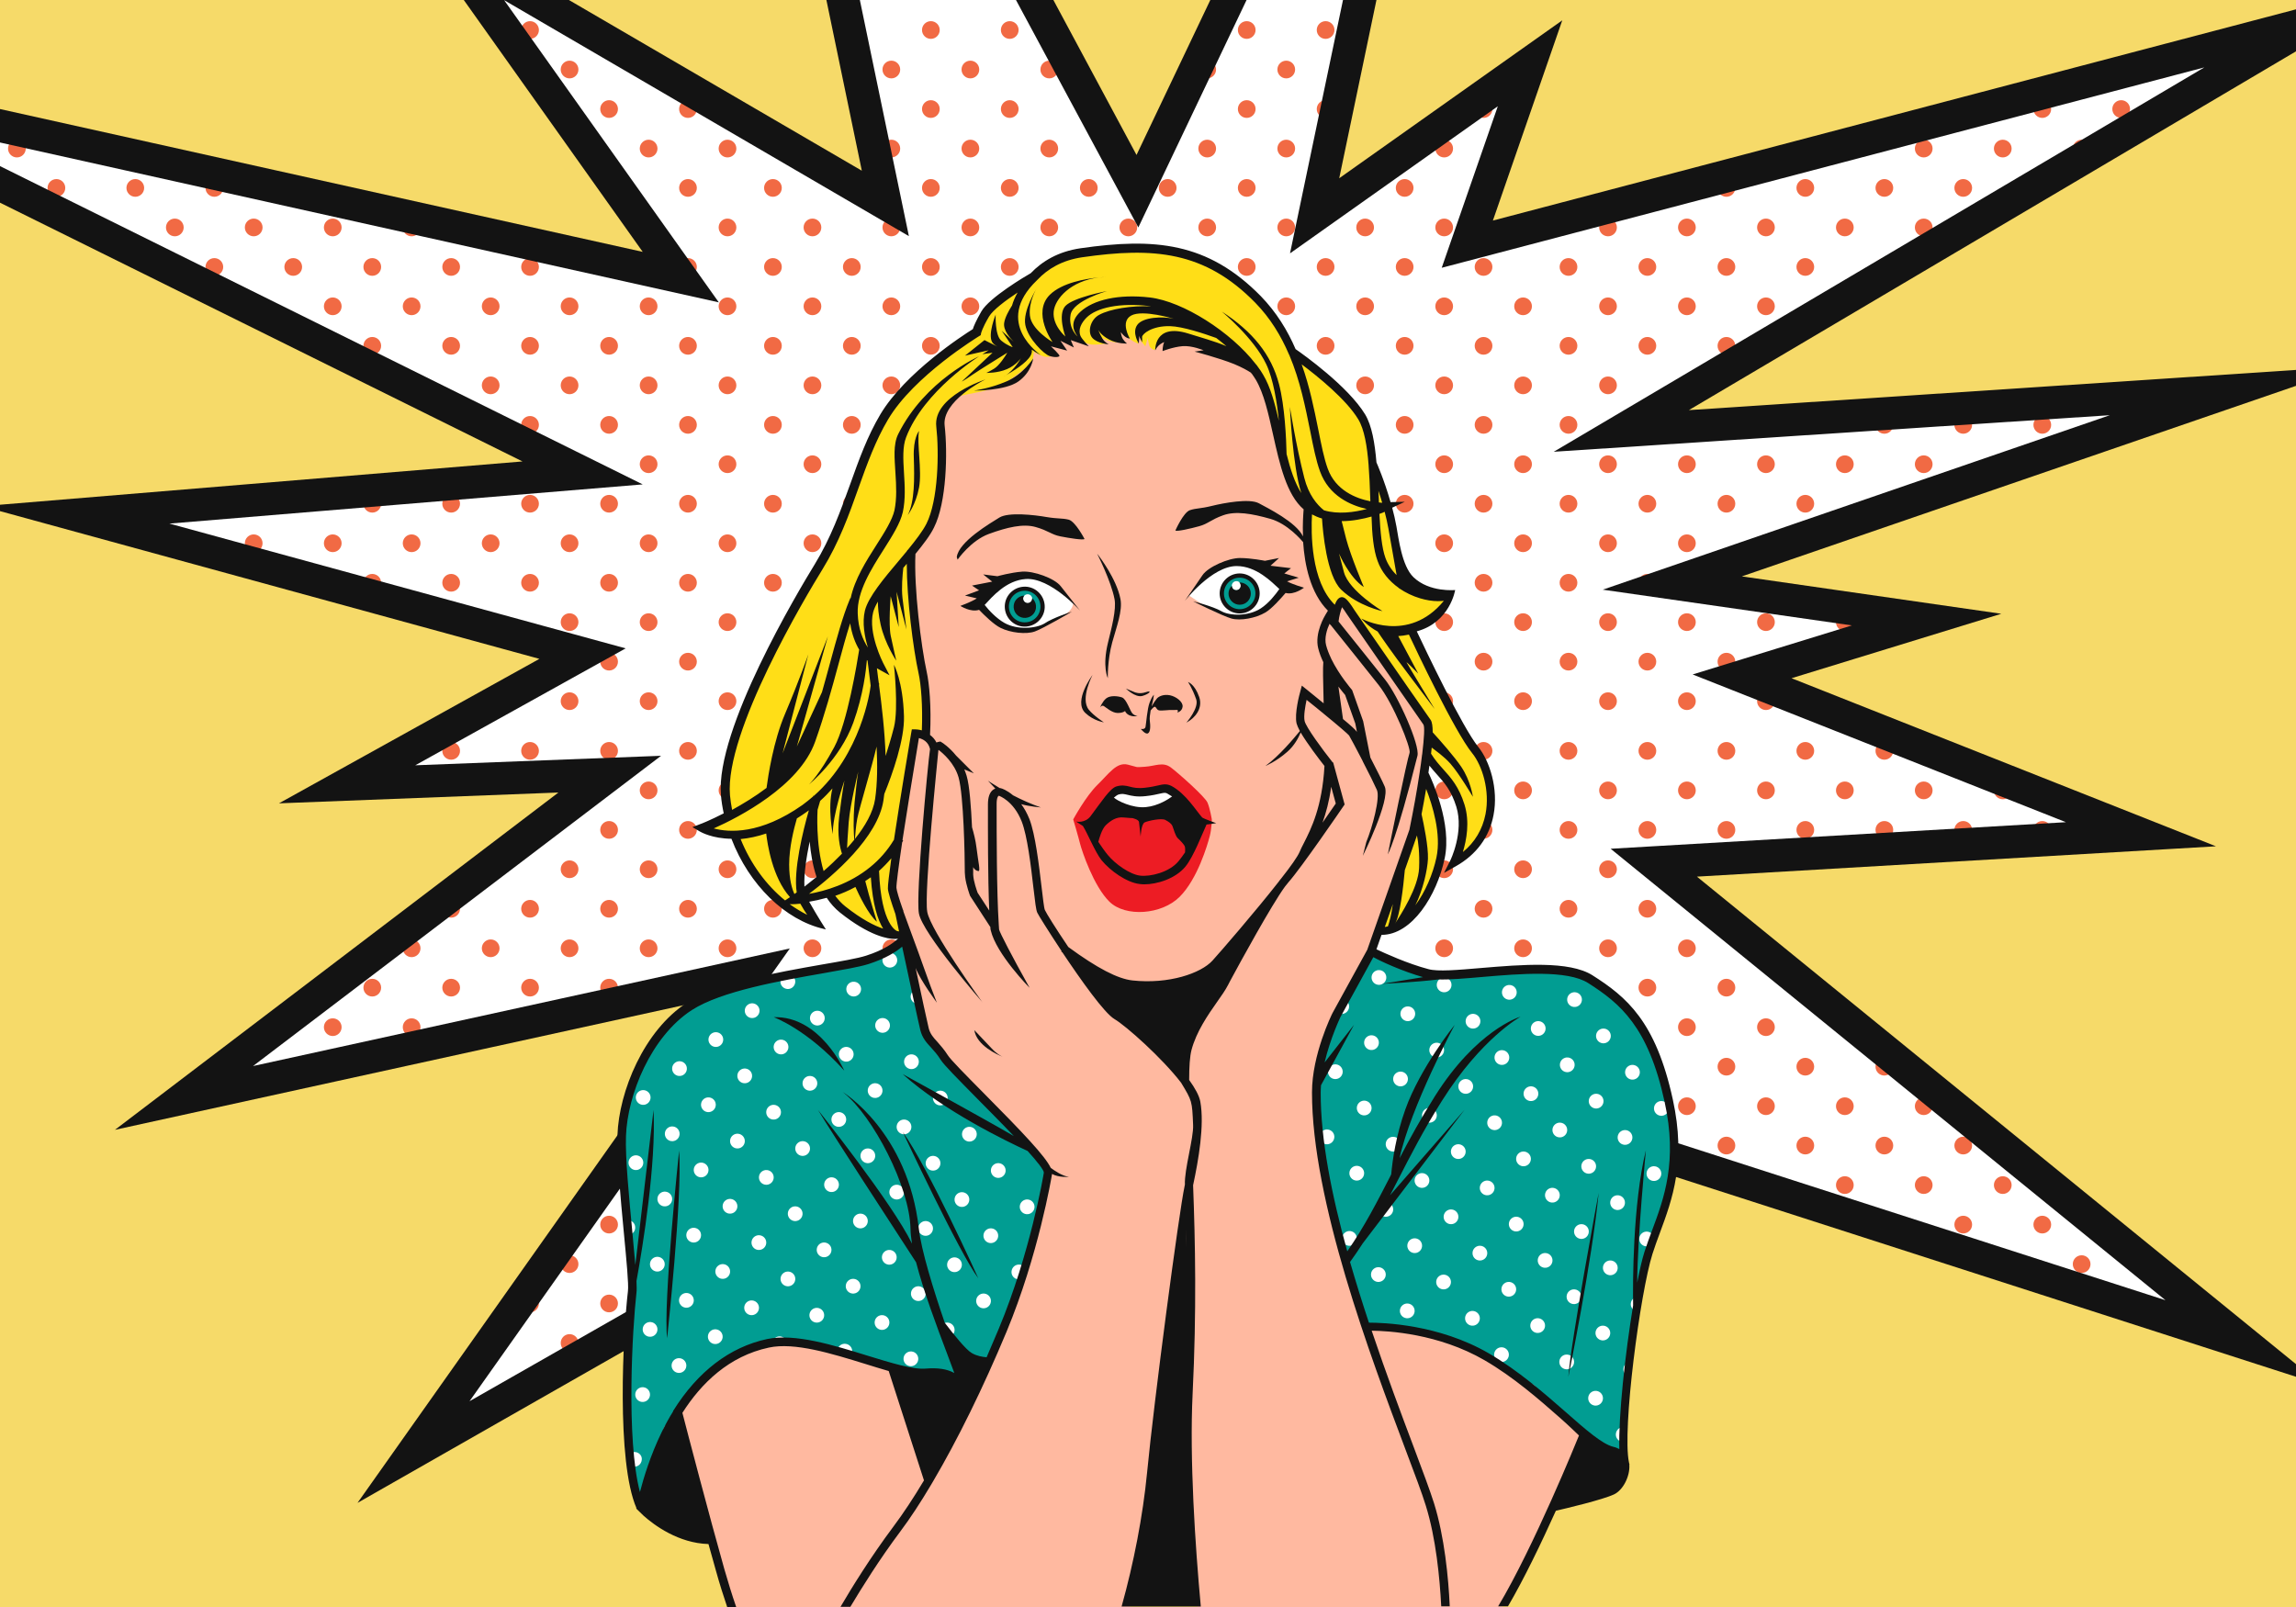 <?xml version="1.0" encoding="utf-8"?>
<!-- Generator: Adobe Illustrator 21.0.0, SVG Export Plug-In . SVG Version: 6.00 Build 0)  -->
<svg version="1.1" xmlns="http://www.w3.org/2000/svg" xmlns:xlink="http://www.w3.org/1999/xlink" x="0px" y="0px"
	 viewBox="0 0 1400 980" style="enable-background:new 0 0 1400 980;" xml:space="preserve">
<style type="text/css">
	.st0{fill:#F6DA69;}
	.st1{fill:#FFFFFF;}
	.st2{fill:#F16A44;}
	.st3{fill:#131313;}
	.st4{fill:#019D92;}
	.st5{fill:#FFB9A0;}
	.st6{fill:#FFDE17;}
	.st7{fill:#ED1C24;}
</style>
<g id="Background">
	<g>
		<rect class="st0" width="1400" height="980"/>
		<polygon class="st1" points="1400,16 894.7,148.9 932.9,38.6 801.6,131.6 829.1,0 749,0 693.6,116.6 630.9,0 514.1,0 539.8,124 
			327.1,0 295,0 415.1,169 0,76.7 0,112.4 355.2,288.4 46.1,314 355.2,398.6 211.6,478.3 371.8,472.1 112.2,669.5 458.6,593.6 
			252.1,885.5 436.7,780.3 841.5,649.1 1368.1,818.8 1008.4,526.1 1305.4,508.8 1062.3,412.4 1174.7,377.8 1019.7,355.5 
			1360.6,238.3 988.6,262.8 1400,19.6 		"/>
		<g>
			<path class="st2" d="M304.6,427.6c0-0.3,0-0.6-0.1-0.8l-8.9,4.9c1,0.8,2.2,1.3,3.5,1.3C302.2,433,304.6,430.6,304.6,427.6z"/>
			<circle class="st2" cx="323.2" cy="554.2" r="5.4"/>
			<circle class="st2" cx="371.4" cy="457.9" r="5.4"/>
			<path class="st2" d="M249.3,476.8l3-0.1c-0.4-0.1-0.8-0.2-1.3-0.2C250.4,476.6,249.9,476.7,249.3,476.8z"/>
			<circle class="st2" cx="371.4" cy="554.2" r="5.4"/>
			<circle class="st2" cx="371.4" cy="506.1" r="5.4"/>
			<circle class="st2" cx="371.4" cy="602.3" r="5.4"/>
			<circle class="st2" cx="275.1" cy="457.9" r="5.4"/>
			<circle class="st2" cx="323.2" cy="307.2" r="5.4"/>
			<circle class="st2" cx="347.3" cy="379.4" r="5.4"/>
			<circle class="st2" cx="323.2" cy="457.9" r="5.4"/>
			<circle class="st2" cx="347.3" cy="331.3" r="5.4"/>
			<circle class="st2" cx="347.3" cy="427.6" r="5.4"/>
			<circle class="st2" cx="299.2" cy="331.3" r="5.4"/>
			<circle class="st2" cx="323.2" cy="355.4" r="5.4"/>
			<circle class="st2" cx="371.4" cy="210.9" r="5.4"/>
			<circle class="st2" cx="299.2" cy="186.8" r="5.4"/>
			<path class="st2" d="M178.8,312.6c3,0,5.4-2.4,5.4-5.4c0-1.8-0.9-3.5-2.3-4.5l-6.8,0.6c-1,1-1.7,2.4-1.7,3.9
				C173.4,310.2,175.8,312.6,178.8,312.6z"/>
			<path class="st2" d="M352.7,283.1c0-3-2.4-5.4-5.4-5.4c-2.6,0-4.7,1.8-5.3,4.2l9.5,4.7C352.3,285.6,352.7,284.4,352.7,283.1z"/>
			<circle class="st2" cx="299.2" cy="235" r="5.4"/>
			<circle class="st2" cx="251" cy="138.7" r="5.4"/>
			<path class="st2" d="M256.4,235c0-3-2.4-5.4-5.4-5.4c-2.7,0-4.9,2-5.3,4.6l9.3,4.6C255.9,237.8,256.4,236.4,256.4,235z"/>
			<circle class="st2" cx="154.7" cy="138.7" r="5.4"/>
			<path class="st2" d="M160.1,186.8c0-3-2.4-5.4-5.4-5.4c-2.8,0-5.2,2.2-5.4,5l9,4.5C159.4,189.9,160.1,188.4,160.1,186.8z"/>
			<circle class="st2" cx="371.4" cy="259.1" r="5.4"/>
			<circle class="st2" cx="371.4" cy="403.5" r="5.4"/>
			<circle class="st2" cx="371.4" cy="307.2" r="5.4"/>
			<circle class="st2" cx="371.4" cy="355.4" r="5.4"/>
			<circle class="st2" cx="323.2" cy="259.1" r="5.4"/>
			<circle class="st2" cx="323.2" cy="162.8" r="5.4"/>
			<circle class="st2" cx="323.2" cy="210.9" r="5.4"/>
			<circle class="st2" cx="347.3" cy="186.8" r="5.4"/>
			<circle class="st2" cx="251" cy="186.8" r="5.4"/>
			<circle class="st2" cx="419.5" cy="506.1" r="5.4"/>
			<circle class="st2" cx="395.5" cy="186.8" r="5.4"/>
			<circle class="st2" cx="419.5" cy="307.2" r="5.4"/>
			<circle class="st2" cx="419.5" cy="554.2" r="5.4"/>
			<circle class="st2" cx="419.5" cy="355.4" r="5.4"/>
			<circle class="st2" cx="419.5" cy="457.9" r="5.4"/>
			<circle class="st2" cx="395.5" cy="283.1" r="5.4"/>
			<circle class="st2" cx="419.5" cy="403.5" r="5.4"/>
			<circle class="st2" cx="395.5" cy="235" r="5.4"/>
			<circle class="st2" cx="395.5" cy="578.3" r="5.4"/>
			<circle class="st2" cx="395.5" cy="530.1" r="5.4"/>
			<circle class="st2" cx="419.5" cy="162.8" r="5.4"/>
			<circle class="st2" cx="395.5" cy="379.4" r="5.4"/>
			<circle class="st2" cx="395.5" cy="331.3" r="5.4"/>
			<circle class="st2" cx="395.5" cy="427.6" r="5.4"/>
			<circle class="st2" cx="395.5" cy="482" r="5.4"/>
			<circle class="st2" cx="347.3" cy="530.1" r="5.4"/>
			<circle class="st2" cx="275.1" cy="307.2" r="5.4"/>
			<circle class="st2" cx="275.1" cy="355.4" r="5.4"/>
			<path class="st2" d="M323.2,511.5c3,0,5.4-2.4,5.4-5.4c0-0.4,0-0.7-0.1-1.1l-7.8,5.9C321.5,511.3,322.4,511.5,323.2,511.5z"/>
			<circle class="st2" cx="419.5" cy="66.5" r="5.4"/>
			<circle class="st2" cx="251" cy="331.3" r="5.4"/>
			<circle class="st2" cx="227" cy="307.2" r="5.4"/>
			<circle class="st2" cx="202.9" cy="331.3" r="5.4"/>
			<circle class="st2" cx="227" cy="355.4" r="5.4"/>
			<path class="st2" d="M376.8,114.6c0-2.5-1.7-4.6-4.1-5.2l4,5.7C376.8,114.9,376.8,114.8,376.8,114.6z"/>
			<circle class="st2" cx="395.5" cy="90.6" r="5.4"/>
			<path class="st2" d="M400.9,138.7c0-3-2.4-5.4-5.4-5.4c-1.7,0-3.3,0.8-4.3,2.1l6,8.5C399.3,143.1,400.9,141.1,400.9,138.7z"/>
			<circle class="st2" cx="419.5" cy="210.9" r="5.4"/>
			<circle class="st2" cx="347.3" cy="235" r="5.4"/>
			<path class="st2" d="M366,162.8c0,3,2.4,5.4,5.4,5.4s5.4-2.4,5.4-5.4c0-0.9-0.2-1.7-0.6-2.4l-8.2-1.8
				C366.8,159.5,366,161,366,162.8z"/>
			<circle class="st2" cx="371.4" cy="66.5" r="5.4"/>
			<circle class="st2" cx="419.5" cy="259.1" r="5.4"/>
			<circle class="st2" cx="347.3" cy="578.3" r="5.4"/>
			<circle class="st2" cx="688" cy="331.3" r="5.4"/>
			<circle class="st2" cx="688" cy="235" r="5.4"/>
			<circle class="st2" cx="688" cy="427.6" r="5.4"/>
			<circle class="st2" cx="688" cy="379.4" r="5.4"/>
			<circle class="st2" cx="688" cy="283.1" r="5.4"/>
			<circle class="st2" cx="663.9" cy="650.5" r="5.4"/>
			<circle class="st2" cx="663.9" cy="698.6" r="5.4"/>
			<circle class="st2" cx="688" cy="186.8" r="5.4"/>
			<circle class="st2" cx="688" cy="138.7" r="5.4"/>
			<circle class="st2" cx="688" cy="626.4" r="5.4"/>
			<circle class="st2" cx="688" cy="482" r="5.4"/>
			<circle class="st2" cx="443.6" cy="626.4" r="5.4"/>
			<circle class="st2" cx="443.6" cy="770.9" r="5.4"/>
			<circle class="st2" cx="688" cy="674.6" r="5.4"/>
			<circle class="st2" cx="688" cy="530.1" r="5.4"/>
			<circle class="st2" cx="688" cy="578.3" r="5.4"/>
			<circle class="st2" cx="663.9" cy="114.6" r="5.4"/>
			<path class="st2" d="M304.6,379.4c0-3-2.4-5.4-5.4-5.4s-5.4,2.4-5.4,5.4c0,0.9,0.2,1.8,0.6,2.5l7.6,2.1
				C303.6,383.1,304.6,381.4,304.6,379.4z"/>
			<circle class="st2" cx="443.6" cy="722.7" r="5.4"/>
			<circle class="st2" cx="639.8" cy="578.3" r="5.4"/>
			<circle class="st2" cx="663.9" cy="162.8" r="5.4"/>
			<circle class="st2" cx="639.8" cy="626.4" r="5.4"/>
			<circle class="st2" cx="639.8" cy="482" r="5.4"/>
			<circle class="st2" cx="663.9" cy="210.9" r="5.4"/>
			<circle class="st2" cx="639.8" cy="530.1" r="5.4"/>
			<circle class="st2" cx="663.9" cy="307.2" r="5.4"/>
			<circle class="st2" cx="663.9" cy="457.9" r="5.4"/>
			<circle class="st2" cx="663.9" cy="506.1" r="5.4"/>
			<circle class="st2" cx="663.9" cy="554.2" r="5.4"/>
			<circle class="st2" cx="663.9" cy="355.4" r="5.4"/>
			<circle class="st2" cx="663.9" cy="602.3" r="5.4"/>
			<circle class="st2" cx="663.9" cy="259.1" r="5.4"/>
			<circle class="st2" cx="663.9" cy="403.5" r="5.4"/>
			<path class="st2" d="M658.5,66.5c0,3,2.4,5.4,5.4,5.4c1.8,0,3.4-0.9,4.4-2.3l-4.6-8.5C660.8,61.2,658.5,63.5,658.5,66.5z"/>
			<circle class="st2" cx="443.6" cy="331.3" r="5.4"/>
			<circle class="st2" cx="443.6" cy="283.1" r="5.4"/>
			<circle class="st2" cx="443.6" cy="138.7" r="5.4"/>
			<circle class="st2" cx="443.6" cy="235" r="5.4"/>
			<circle class="st2" cx="443.6" cy="379.4" r="5.4"/>
			<circle class="st2" cx="443.6" cy="530.1" r="5.4"/>
			<circle class="st2" cx="443.6" cy="482" r="5.4"/>
			<circle class="st2" cx="443.6" cy="427.6" r="5.4"/>
			<path class="st2" d="M400.8,675.3l-2.9,4.1C399.5,678.6,400.6,677.1,400.8,675.3z"/>
			<circle class="st2" cx="299.2" cy="578.3" r="5.4"/>
			<path class="st2" d="M299.2,535.5c3,0,5.4-2.4,5.4-5.4c0-2.1-1.1-3.8-2.8-4.8l-7.9,6C294.5,533.7,296.6,535.5,299.2,535.5z"/>
			<circle class="st2" cx="395.5" cy="722.7" r="5.4"/>
			<circle class="st2" cx="395.5" cy="770.9" r="5.4"/>
			<path class="st2" d="M419.5,596.9c-3,0-5.4,2.4-5.4,5.4c0,0.3,0,0.7,0.1,1l10.6-2.3C424.2,598.7,422.1,596.9,419.5,596.9z"/>
			<circle class="st2" cx="443.6" cy="186.8" r="5.4"/>
			<circle class="st2" cx="443.6" cy="578.3" r="5.4"/>
			<path class="st2" d="M178.8,349.9c-0.3,0-0.7,0-1,0.1l4.6,1.3C181.4,350.5,180.2,349.9,178.8,349.9z"/>
			<circle class="st2" cx="443.6" cy="674.6" r="5.4"/>
			<circle class="st2" cx="443.6" cy="90.6" r="5.4"/>
			<path class="st2" d="M106.6,325.9c-2.2,0-4.2,1.4-5,3.3l10.4,2.8c0-0.2,0.1-0.5,0.1-0.7C112,328.3,109.6,325.9,106.6,325.9z"/>
			<path class="st2" d="M178.8,645.1c-3,0-5.4,2.4-5.4,5.4c0,2.2,1.3,4.1,3.2,4.9l6.3-1.4c0.8-1,1.3-2.2,1.3-3.5
				C184.2,647.5,181.8,645.1,178.8,645.1z"/>
			<path class="st2" d="M304.6,626.4c0-3-2.4-5.4-5.4-5.4s-5.4,2.4-5.4,5.4c0,1.2,0.4,2.2,1,3.1l9.7-2.1
				C304.6,627.1,304.6,626.8,304.6,626.4z"/>
			<path class="st2" d="M414.5,792.9l5.8-3.3c-0.3,0-0.5-0.1-0.8-0.1C417.3,789.5,415.3,790.9,414.5,792.9z"/>
			<path class="st2" d="M86.7,310.6l-7.8,0.6c1,0.8,2.2,1.3,3.6,1.3C84.2,312.6,85.7,311.9,86.7,310.6z"/>
			<path class="st2" d="M323.2,837.7c-3,0-5.4,2.4-5.4,5.4c0,1.6,0.7,3,1.7,4l9-5.1C328,839.5,325.8,837.7,323.2,837.7z"/>
			<path class="st2" d="M136,651.4l-5.8,4.4c0.2,0,0.3,0,0.5,0C133.3,655.9,135.5,654,136,651.4z"/>
			<path class="st2" d="M178.8,120c1.9,0,3.6-1,4.6-2.6l-10-2.2C173.7,117.9,176,120,178.8,120z"/>
			<path class="st2" d="M299.2,144.1c0.8,0,1.5-0.2,2.1-0.4l-6.2-1.4C296.1,143.4,297.6,144.1,299.2,144.1z"/>
			<path class="st2" d="M390.1,42.4c0,3,2.4,5.4,5.4,5.4c2.8,0,5.1-2.1,5.4-4.8l-8.6-5C390.9,39,390.1,40.6,390.1,42.4z"/>
			<path class="st2" d="M63.9,138.7c0-3-2.4-5.4-5.4-5.4s-5.4,2.4-5.4,5.4c0,0,0,0,0,0l8.7,4.3C63,142,63.9,140.5,63.9,138.7z"/>
			<circle class="st2" cx="10.3" cy="90.6" r="5.4"/>
			<path class="st2" d="M58.4,96c2.9,0,5.2-2.2,5.4-5.1l-10.4-2.3c-0.2,0.6-0.4,1.3-0.4,2C53,93.5,55.4,96,58.4,96z"/>
			<circle class="st2" cx="34.4" cy="114.6" r="5.4"/>
			<circle class="st2" cx="227" cy="210.9" r="5.4"/>
			<circle class="st2" cx="519.4" cy="746.8" r="5.4"/>
			<circle class="st2" cx="567.6" cy="210.9" r="5.4"/>
			<circle class="st2" cx="567.6" cy="259.1" r="5.4"/>
			<circle class="st2" cx="567.6" cy="114.6" r="5.4"/>
			<circle class="st2" cx="519.4" cy="698.6" r="5.4"/>
			<circle class="st2" cx="567.6" cy="307.2" r="5.4"/>
			<circle class="st2" cx="567.6" cy="66.5" r="5.4"/>
			<circle class="st2" cx="567.6" cy="18.3" r="5.4"/>
			<circle class="st2" cx="567.6" cy="162.8" r="5.4"/>
			<circle class="st2" cx="567.6" cy="554.2" r="5.4"/>
			<circle class="st2" cx="567.6" cy="602.3" r="5.4"/>
			<circle class="st2" cx="567.6" cy="698.6" r="5.4"/>
			<circle class="st2" cx="567.6" cy="506.1" r="5.4"/>
			<circle class="st2" cx="567.6" cy="355.4" r="5.4"/>
			<circle class="st2" cx="567.6" cy="403.5" r="5.4"/>
			<circle class="st2" cx="567.6" cy="457.9" r="5.4"/>
			<circle class="st2" cx="519.4" cy="602.3" r="5.4"/>
			<circle class="st2" cx="543.5" cy="530.1" r="5.4"/>
			<circle class="st2" cx="543.5" cy="674.6" r="5.4"/>
			<path class="st2" d="M524.9,18.3c0-3-2.4-5.4-5.4-5.4c-0.9,0-1.8,0.2-2.6,0.6l2.1,10.2c0.2,0,0.3,0,0.5,0
				C522.4,23.7,524.9,21.3,524.9,18.3z"/>
			<circle class="st2" cx="519.4" cy="210.9" r="5.4"/>
			<circle class="st2" cx="543.5" cy="722.7" r="5.4"/>
			<circle class="st2" cx="543.5" cy="578.3" r="5.4"/>
			<circle class="st2" cx="543.5" cy="626.4" r="5.4"/>
			<circle class="st2" cx="519.4" cy="259.1" r="5.4"/>
			<circle class="st2" cx="519.4" cy="506.1" r="5.4"/>
			<circle class="st2" cx="519.4" cy="554.2" r="5.4"/>
			<circle class="st2" cx="519.4" cy="307.2" r="5.4"/>
			<circle class="st2" cx="567.6" cy="650.5" r="5.4"/>
			<circle class="st2" cx="519.4" cy="650.5" r="5.4"/>
			<circle class="st2" cx="519.4" cy="457.9" r="5.4"/>
			<circle class="st2" cx="519.4" cy="355.4" r="5.4"/>
			<circle class="st2" cx="519.4" cy="403.5" r="5.4"/>
			<circle class="st2" cx="519.4" cy="162.8" r="5.4"/>
			<circle class="st2" cx="615.7" cy="355.4" r="5.4"/>
			<circle class="st2" cx="615.7" cy="403.5" r="5.4"/>
			<circle class="st2" cx="615.7" cy="457.9" r="5.4"/>
			<circle class="st2" cx="615.7" cy="307.2" r="5.4"/>
			<circle class="st2" cx="615.7" cy="210.9" r="5.4"/>
			<circle class="st2" cx="615.7" cy="162.8" r="5.4"/>
			<circle class="st2" cx="615.7" cy="506.1" r="5.4"/>
			<circle class="st2" cx="615.7" cy="259.1" r="5.4"/>
			<circle class="st2" cx="615.7" cy="554.2" r="5.4"/>
			<path class="st2" d="M861.9,650.5c0-3-2.4-5.4-5.4-5.4s-5.4,2.4-5.4,5.4c0,0.6,0.1,1.2,0.3,1.8l8.2,2.6
				C861,653.9,861.9,652.3,861.9,650.5z"/>
			<path class="st2" d="M1389.7,23.7c3,0,5.4-2.4,5.4-5.4c0-0.3,0-0.7-0.1-1l-10.4,2.7C1385.3,22.2,1387.3,23.7,1389.7,23.7z"/>
			<circle class="st2" cx="615.7" cy="114.6" r="5.4"/>
			<path class="st2" d="M419.5,655.9c3,0,5.4-2.4,5.4-5.4c0-2.2-1.3-4-3.1-4.9l-6.2,8.7C416.7,655.3,418,655.9,419.5,655.9z"/>
			<circle class="st2" cx="615.7" cy="650.5" r="5.4"/>
			<circle class="st2" cx="615.7" cy="602.3" r="5.4"/>
			<circle class="st2" cx="615.7" cy="698.6" r="5.4"/>
			<circle class="st2" cx="615.7" cy="18.3" r="5.4"/>
			<circle class="st2" cx="591.7" cy="283.1" r="5.4"/>
			<circle class="st2" cx="591.7" cy="427.6" r="5.4"/>
			<circle class="st2" cx="615.7" cy="66.5" r="5.4"/>
			<circle class="st2" cx="591.7" cy="379.4" r="5.4"/>
			<circle class="st2" cx="419.5" cy="114.6" r="5.4"/>
			<circle class="st2" cx="591.7" cy="90.6" r="5.4"/>
			<circle class="st2" cx="591.7" cy="186.8" r="5.4"/>
			<circle class="st2" cx="591.7" cy="138.7" r="5.4"/>
			<circle class="st2" cx="591.7" cy="235" r="5.4"/>
			<circle class="st2" cx="591.7" cy="674.6" r="5.4"/>
			<circle class="st2" cx="591.7" cy="42.4" r="5.4"/>
			<circle class="st2" cx="591.7" cy="722.7" r="5.4"/>
			<circle class="st2" cx="591.7" cy="626.4" r="5.4"/>
			<circle class="st2" cx="591.7" cy="530.1" r="5.4"/>
			<circle class="st2" cx="591.7" cy="482" r="5.4"/>
			<circle class="st2" cx="591.7" cy="578.3" r="5.4"/>
			<circle class="st2" cx="591.7" cy="331.3" r="5.4"/>
			<circle class="st2" cx="471.3" cy="259.1" r="5.4"/>
			<circle class="st2" cx="323.2" cy="794.9" r="5.4"/>
			<path class="st2" d="M299.2,824.4c3,0,5.4-2.4,5.4-5.4c0-1.8-0.9-3.4-2.3-4.4l-6.3,8.8C296.9,824.1,298,824.4,299.2,824.4z"/>
			<circle class="st2" cx="347.3" cy="819" r="5.4"/>
			<circle class="st2" cx="275.1" cy="602.3" r="5.4"/>
			<circle class="st2" cx="251" cy="626.4" r="5.4"/>
			<circle class="st2" cx="347.3" cy="770.9" r="5.4"/>
			<circle class="st2" cx="251" cy="578.3" r="5.4"/>
			<circle class="st2" cx="371.4" cy="794.9" r="5.4"/>
			<circle class="st2" cx="471.3" cy="162.8" r="5.4"/>
			<circle class="st2" cx="227" cy="602.3" r="5.4"/>
			<circle class="st2" cx="471.3" cy="210.9" r="5.4"/>
			<circle class="st2" cx="471.3" cy="114.6" r="5.4"/>
			<circle class="st2" cx="371.4" cy="746.8" r="5.4"/>
			<circle class="st2" cx="419.5" cy="746.8" r="5.4"/>
			<circle class="st2" cx="419.5" cy="698.6" r="5.4"/>
			<circle class="st2" cx="275.1" cy="554.2" r="5.4"/>
			<circle class="st2" cx="639.8" cy="427.6" r="5.4"/>
			<circle class="st2" cx="227" cy="162.8" r="5.4"/>
			<circle class="st2" cx="202.9" cy="138.7" r="5.4"/>
			<circle class="st2" cx="202.9" cy="626.4" r="5.4"/>
			<circle class="st2" cx="202.9" cy="186.8" r="5.4"/>
			<circle class="st2" cx="347.3" cy="42.4" r="5.4"/>
			<circle class="st2" cx="323.2" cy="18.3" r="5.4"/>
			<circle class="st2" cx="275.1" cy="162.8" r="5.4"/>
			<circle class="st2" cx="275.1" cy="210.9" r="5.4"/>
			<path class="st2" d="M130.7,312.6c3,0,5.4-2.4,5.4-5.4c0-0.2,0-0.4,0-0.7l-10.8,0.9C125.4,310.3,127.7,312.6,130.7,312.6z"/>
			<circle class="st2" cx="82.5" cy="114.6" r="5.4"/>
			<circle class="st2" cx="154.7" cy="331.3" r="5.4"/>
			<circle class="st2" cx="130.7" cy="114.6" r="5.4"/>
			<circle class="st2" cx="178.8" cy="162.8" r="5.4"/>
			<circle class="st2" cx="106.6" cy="138.7" r="5.4"/>
			<circle class="st2" cx="130.7" cy="162.8" r="5.4"/>
			<circle class="st2" cx="543.5" cy="90.6" r="5.4"/>
			<circle class="st2" cx="495.4" cy="482" r="5.4"/>
			<path class="st2" d="M514,114.6c0,3,2.4,5.4,5.4,5.4c2.8,0,5-2.1,5.4-4.7l-8.6-5C514.9,111.3,514,112.8,514,114.6z"/>
			<circle class="st2" cx="495.4" cy="722.7" r="5.4"/>
			<circle class="st2" cx="543.5" cy="482" r="5.4"/>
			<circle class="st2" cx="543.5" cy="42.4" r="5.4"/>
			<circle class="st2" cx="495.4" cy="626.4" r="5.4"/>
			<circle class="st2" cx="495.4" cy="530.1" r="5.4"/>
			<circle class="st2" cx="495.4" cy="578.3" r="5.4"/>
			<circle class="st2" cx="495.4" cy="674.6" r="5.4"/>
			<circle class="st2" cx="543.5" cy="379.4" r="5.4"/>
			<circle class="st2" cx="543.5" cy="427.6" r="5.4"/>
			<circle class="st2" cx="543.5" cy="331.3" r="5.4"/>
			<circle class="st2" cx="543.5" cy="138.7" r="5.4"/>
			<circle class="st2" cx="543.5" cy="186.8" r="5.4"/>
			<circle class="st2" cx="543.5" cy="235" r="5.4"/>
			<circle class="st2" cx="543.5" cy="283.1" r="5.4"/>
			<circle class="st2" cx="471.3" cy="746.8" r="5.4"/>
			<circle class="st2" cx="471.3" cy="554.2" r="5.4"/>
			<circle class="st2" cx="471.3" cy="602.3" r="5.4"/>
			<circle class="st2" cx="471.3" cy="650.5" r="5.4"/>
			<circle class="st2" cx="471.3" cy="506.1" r="5.4"/>
			<circle class="st2" cx="471.3" cy="355.4" r="5.4"/>
			<circle class="st2" cx="471.3" cy="307.2" r="5.4"/>
			<circle class="st2" cx="471.3" cy="457.9" r="5.4"/>
			<circle class="st2" cx="471.3" cy="403.5" r="5.4"/>
			<circle class="st2" cx="495.4" cy="138.7" r="5.4"/>
			<circle class="st2" cx="495.4" cy="331.3" r="5.4"/>
			<circle class="st2" cx="495.4" cy="283.1" r="5.4"/>
			<circle class="st2" cx="495.4" cy="379.4" r="5.4"/>
			<circle class="st2" cx="495.4" cy="427.6" r="5.4"/>
			<circle class="st2" cx="495.4" cy="235" r="5.4"/>
			<circle class="st2" cx="471.3" cy="698.6" r="5.4"/>
			<circle class="st2" cx="495.4" cy="186.8" r="5.4"/>
			<circle class="st2" cx="323.2" cy="602.3" r="5.4"/>
			<circle class="st2" cx="1124.9" cy="722.7" r="5.4"/>
			<circle class="st2" cx="1124.9" cy="674.6" r="5.4"/>
			<path class="st2" d="M1095.4,602.3c0,3,2.4,5.4,5.4,5.4c2,0,3.7-1.1,4.7-2.7l-8.3-6.8C1096.1,599.3,1095.4,600.8,1095.4,602.3z"
				/>
			<circle class="st2" cx="1100.8" cy="698.6" r="5.4"/>
			<path class="st2" d="M1315.3,775.8l-2.2-1.8C1313.7,774.8,1314.4,775.4,1315.3,775.8z"/>
			<circle class="st2" cx="1100.8" cy="650.5" r="5.4"/>
			<path class="st2" d="M1239.9,114.3l7.7-4.6c-0.7-0.3-1.5-0.5-2.3-0.5C1242.4,109.2,1240,111.5,1239.9,114.3z"/>
			<path class="st2" d="M1341.6,800.4c1.1,0,2-0.3,2.9-0.8l-7.9-6.5c-0.2,0.6-0.3,1.2-0.3,1.9
				C1336.1,797.9,1338.6,800.4,1341.6,800.4z"/>
			<circle class="st2" cx="1076.8" cy="674.6" r="5.4"/>
			<circle class="st2" cx="1004.5" cy="602.3" r="5.4"/>
			<path class="st2" d="M1004.5,264.5c2.1,0,4-1.3,4.9-3.1l-9.4,0.6C1001,263.5,1002.6,264.5,1004.5,264.5z"/>
			<circle class="st2" cx="1004.5" cy="650.5" r="5.4"/>
			<path class="st2" d="M1071.3,578.3c0,3,2.4,5.4,5.4,5.4c0.7,0,1.4-0.1,2-0.4l-7.3-5.9C1071.4,577.7,1071.3,578,1071.3,578.3z"/>
			<circle class="st2" cx="1245.3" cy="66.5" r="5.4"/>
			<circle class="st2" cx="1004.5" cy="554.2" r="5.4"/>
			<circle class="st2" cx="1076.8" cy="626.4" r="5.4"/>
			<circle class="st2" cx="980.5" cy="674.6" r="5.4"/>
			<circle class="st2" cx="980.5" cy="427.6" r="5.4"/>
			<circle class="st2" cx="1269.3" cy="90.6" r="5.4"/>
			<circle class="st2" cx="980.5" cy="530.1" r="5.4"/>
			<circle class="st2" cx="980.5" cy="482" r="5.4"/>
			<circle class="st2" cx="980.5" cy="379.4" r="5.4"/>
			<circle class="st2" cx="980.5" cy="283.1" r="5.4"/>
			<circle class="st2" cx="980.5" cy="186.8" r="5.4"/>
			<circle class="st2" cx="980.5" cy="235" r="5.4"/>
			<circle class="st2" cx="980.5" cy="331.3" r="5.4"/>
			<path class="st2" d="M1202.3,68l-9,2.4c1,0.9,2.3,1.5,3.8,1.5C1199.6,71.9,1201.7,70.3,1202.3,68z"/>
			<circle class="st2" cx="1293.4" cy="66.5" r="5.4"/>
			<path class="st2" d="M1124.9,96c3,0,5.4-2.4,5.4-5.4c0-1.2-0.4-2.4-1.1-3.3l-9.6,2.5c0,0.3-0.1,0.5-0.1,0.8
				C1119.5,93.5,1121.9,96,1124.9,96z"/>
			<path class="st2" d="M1007.2,119.3l-2.8,0.7c0,0,0,0,0.1,0C1005.5,120,1006.4,119.8,1007.2,119.3z"/>
			<path class="st2" d="M1000.1,256l3.9-2.3C1002.4,253.8,1001,254.7,1000.1,256z"/>
			<circle class="st2" cx="980.5" cy="626.4" r="5.4"/>
			<circle class="st2" cx="980.5" cy="578.3" r="5.4"/>
			<path class="st2" d="M1095.4,259.1c0,3,2.4,5.4,5.4,5.4c3,0,5.4-2.4,5.4-5.4c0-1.5-0.7-2.9-1.7-3.9l-7.9,0.5
				C1095.9,256.6,1095.4,257.8,1095.4,259.1z"/>
			<path class="st2" d="M1095.6,402.2l8.8-2.7c-1-0.8-2.2-1.4-3.6-1.4C1098.3,398.1,1096.2,399.8,1095.6,402.2z"/>
			<circle class="st2" cx="1124.9" cy="379.4" r="5.4"/>
			<circle class="st2" cx="1076.8" cy="379.4" r="5.4"/>
			<path class="st2" d="M1052.7,360.8c0.6,0,1.1-0.1,1.6-0.3l-4.7-0.7C1050.5,360.4,1051.6,360.8,1052.7,360.8z"/>
			<circle class="st2" cx="1149" cy="259.1" r="5.4"/>
			<circle class="st2" cx="1004.5" cy="162.8" r="5.4"/>
			<circle class="st2" cx="1052.7" cy="403.5" r="5.4"/>
			<circle class="st2" cx="1076.8" cy="283.1" r="5.4"/>
			<path class="st2" d="M1167.7,380l7-2.2l-6.4-0.9c-0.4,0.8-0.6,1.6-0.6,2.5C1167.6,379.6,1167.6,379.8,1167.7,380z"/>
			<circle class="st2" cx="639.8" cy="379.4" r="5.4"/>
			<circle class="st2" cx="1028.6" cy="482" r="5.4"/>
			<circle class="st2" cx="1028.6" cy="331.3" r="5.4"/>
			<circle class="st2" cx="1052.7" cy="506.1" r="5.4"/>
			<circle class="st2" cx="1052.7" cy="457.9" r="5.4"/>
			<circle class="st2" cx="1052.7" cy="307.2" r="5.4"/>
			<circle class="st2" cx="1028.6" cy="283.1" r="5.4"/>
			<path class="st2" d="M1076.8,325.9c-3,0-5.4,2.4-5.4,5.4c0,2.4,1.6,4.5,3.8,5.2l6-2.1c0.6-0.9,1-1.9,1-3.1
				C1082.2,328.3,1079.7,325.9,1076.8,325.9z"/>
			<path class="st2" d="M1124.9,181.4c-2.5,0-4.5,1.6-5.2,3.9l6.3-3.7C1125.7,181.5,1125.3,181.4,1124.9,181.4z"/>
			<circle class="st2" cx="1149" cy="114.6" r="5.4"/>
			<path class="st2" d="M1293.4,253.6c-3,0-5.4,2.4-5.4,5.4c0,1.4,0.6,2.7,1.4,3.7l9.4-3.2c0-0.2,0-0.3,0-0.5
				C1298.8,256.1,1296.4,253.6,1293.4,253.6z"/>
			<circle class="st2" cx="980.5" cy="138.7" r="5.4"/>
			<circle class="st2" cx="1124.9" cy="138.7" r="5.4"/>
			<circle class="st2" cx="1004.5" cy="210.9" r="5.4"/>
			<circle class="st2" cx="1100.8" cy="307.2" r="5.4"/>
			<circle class="st2" cx="1028.6" cy="186.8" r="5.4"/>
			<circle class="st2" cx="1028.6" cy="138.7" r="5.4"/>
			<circle class="st2" cx="1004.5" cy="403.5" r="5.4"/>
			<circle class="st2" cx="1004.5" cy="307.2" r="5.4"/>
			<circle class="st2" cx="1004.5" cy="355.4" r="5.4"/>
			<path class="st2" d="M1289.4,502.4c-0.9,1-1.4,2.2-1.4,3.6c0,1.4,0.5,2.7,1.4,3.6l8.4-0.5c0.6-0.9,1-1.9,1-3.1L1289.4,502.4z"/>
			<circle class="st2" cx="1004.5" cy="457.9" r="5.4"/>
			<path class="st2" d="M1026.8,525l2.9-0.2c-0.4-0.1-0.8-0.1-1.2-0.1C1028,524.7,1027.4,524.8,1026.8,525z"/>
			<circle class="st2" cx="1004.5" cy="506.1" r="5.4"/>
			<circle class="st2" cx="928.7" cy="331.3" r="5.4"/>
			<circle class="st2" cx="880.6" cy="138.7" r="5.4"/>
			<circle class="st2" cx="880.6" cy="235" r="5.4"/>
			<circle class="st2" cx="856.5" cy="506.1" r="5.4"/>
			<circle class="st2" cx="880.6" cy="331.3" r="5.4"/>
			<circle class="st2" cx="880.6" cy="283.1" r="5.4"/>
			<circle class="st2" cx="880.6" cy="90.6" r="5.4"/>
			<circle class="st2" cx="856.5" cy="602.3" r="5.4"/>
			<circle class="st2" cx="856.5" cy="554.2" r="5.4"/>
			<circle class="st2" cx="880.6" cy="186.8" r="5.4"/>
			<circle class="st2" cx="880.6" cy="379.4" r="5.4"/>
			<circle class="st2" cx="880.6" cy="578.3" r="5.4"/>
			<path class="st2" d="M928.7,47.8c0.4,0,0.7,0,1.1-0.1l3.1-8.8c0,0-0.1-0.1-0.1-0.1l-8.8,6.2C924.8,46.7,926.6,47.8,928.7,47.8z"
				/>
			<circle class="st2" cx="880.6" cy="626.4" r="5.4"/>
			<circle class="st2" cx="880.6" cy="530.1" r="5.4"/>
			<circle class="st2" cx="880.6" cy="427.6" r="5.4"/>
			<circle class="st2" cx="880.6" cy="482" r="5.4"/>
			<path class="st2" d="M1362.7,814.4c-0.8,0.5-1.4,1.2-1.9,2l7.2,2.3L1362.7,814.4z"/>
			<path class="st2" d="M1076.8,717.3c-3,0-5.4,2.4-5.4,5.4c0,0.1,0,0.3,0,0.4l9.5,3.1c0.8-0.9,1.3-2.2,1.3-3.5
				C1082.2,719.7,1079.7,717.3,1076.8,717.3z"/>
			<path class="st2" d="M1149,741.4c-2.9,0-5.2,2.2-5.4,5.1l10,3.2c0.5-0.8,0.8-1.8,0.8-2.9C1154.4,743.8,1152,741.4,1149,741.4z"/>
			<circle class="st2" cx="956.4" cy="602.3" r="5.4"/>
			<path class="st2" d="M1221.2,765.4c-2.6,0-4.8,1.8-5.3,4.3l10.3,3.3c0.3-0.7,0.5-1.4,0.5-2.2
				C1226.6,767.9,1224.2,765.4,1221.2,765.4z"/>
			<path class="st2" d="M934.1,674.6c0-3-2.4-5.4-5.4-5.4s-5.4,2.4-5.4,5.4c0,0.3,0,0.6,0.1,0.9l9.1,2.9
				C933.5,677.4,934.1,676.1,934.1,674.6z"/>
			<path class="st2" d="M1360.2,42.4c0,0.2,0,0.5,0.1,0.7l8.6-5.1c-0.9-0.7-2-1.1-3.2-1.1C1362.6,37,1360.2,39.4,1360.2,42.4z"/>
			<path class="st2" d="M1293.4,789.5c-2.3,0-4.3,1.5-5.1,3.5l10.3,3.3c0.1-0.5,0.2-0.9,0.2-1.4
				C1298.8,791.9,1296.4,789.5,1293.4,789.5z"/>
			<circle class="st2" cx="928.7" cy="186.8" r="5.4"/>
			<circle class="st2" cx="856.5" cy="457.9" r="5.4"/>
			<circle class="st2" cx="856.5" cy="114.6" r="5.4"/>
			<circle class="st2" cx="856.5" cy="403.5" r="5.4"/>
			<circle class="st2" cx="856.5" cy="307.2" r="5.4"/>
			<circle class="st2" cx="856.5" cy="355.4" r="5.4"/>
			<circle class="st2" cx="856.5" cy="259.1" r="5.4"/>
			<circle class="st2" cx="856.5" cy="162.8" r="5.4"/>
			<circle class="st2" cx="856.5" cy="210.9" r="5.4"/>
			<path class="st2" d="M1009.9,698.6c0-3-2.4-5.4-5.4-5.4c-3,0-5.4,2.4-5.4,5.4c0,0.4,0.1,0.9,0.2,1.3l8.8,2.8
				C1009.2,701.8,1009.9,700.3,1009.9,698.6z"/>
			<circle class="st2" cx="956.4" cy="162.8" r="5.4"/>
			<path class="st2" d="M928.7,144.1c3,0,5.4-2.4,5.4-5.4c0-0.1,0-0.1,0-0.2l-10.2,2.7C924.8,142.9,926.6,144.1,928.7,144.1z"/>
			<circle class="st2" cx="904.6" cy="602.3" r="5.4"/>
			<circle class="st2" cx="956.4" cy="210.9" r="5.4"/>
			<circle class="st2" cx="956.4" cy="259.1" r="5.4"/>
			<circle class="st2" cx="904.6" cy="506.1" r="5.4"/>
			<circle class="st2" cx="904.6" cy="457.9" r="5.4"/>
			<circle class="st2" cx="904.6" cy="650.5" r="5.4"/>
			<circle class="st2" cx="904.6" cy="554.2" r="5.4"/>
			<circle class="st2" cx="956.4" cy="506.1" r="5.4"/>
			<circle class="st2" cx="956.4" cy="554.2" r="5.4"/>
			<circle class="st2" cx="956.4" cy="650.5" r="5.4"/>
			<circle class="st2" cx="956.4" cy="355.4" r="5.4"/>
			<circle class="st2" cx="928.7" cy="235" r="5.4"/>
			<circle class="st2" cx="956.4" cy="457.9" r="5.4"/>
			<circle class="st2" cx="956.4" cy="403.5" r="5.4"/>
			<circle class="st2" cx="956.4" cy="307.2" r="5.4"/>
			<circle class="st2" cx="928.7" cy="482" r="5.4"/>
			<circle class="st2" cx="928.7" cy="427.6" r="5.4"/>
			<circle class="st2" cx="928.7" cy="578.3" r="5.4"/>
			<circle class="st2" cx="904.6" cy="403.5" r="5.4"/>
			<circle class="st2" cx="928.7" cy="530.1" r="5.4"/>
			<circle class="st2" cx="928.7" cy="283.1" r="5.4"/>
			<circle class="st2" cx="928.7" cy="379.4" r="5.4"/>
			<circle class="st2" cx="1028.6" cy="427.6" r="5.4"/>
			<circle class="st2" cx="928.7" cy="626.4" r="5.4"/>
			<circle class="st2" cx="904.6" cy="307.2" r="5.4"/>
			<circle class="st2" cx="904.6" cy="259.1" r="5.4"/>
			<circle class="st2" cx="904.6" cy="355.4" r="5.4"/>
			<path class="st2" d="M904.6,109.2c-3,0-5.4,2.4-5.4,5.4c0,3,2.4,5.4,5.4,5.4c0,0,0,0,0.1,0l3.3-9.6
				C907.1,109.7,905.9,109.2,904.6,109.2z"/>
			<circle class="st2" cx="904.6" cy="66.5" r="5.4"/>
			<circle class="st2" cx="904.6" cy="162.8" r="5.4"/>
			<circle class="st2" cx="904.6" cy="210.9" r="5.4"/>
			<circle class="st2" cx="1028.6" cy="379.4" r="5.4"/>
			<circle class="st2" cx="784.3" cy="331.3" r="5.4"/>
			<circle class="st2" cx="784.3" cy="379.4" r="5.4"/>
			<circle class="st2" cx="784.3" cy="283.1" r="5.4"/>
			<circle class="st2" cx="784.3" cy="427.6" r="5.4"/>
			<circle class="st2" cx="784.3" cy="186.8" r="5.4"/>
			<circle class="st2" cx="784.3" cy="235" r="5.4"/>
			<circle class="st2" cx="784.3" cy="138.7" r="5.4"/>
			<circle class="st2" cx="784.3" cy="482" r="5.4"/>
			<circle class="st2" cx="784.3" cy="578.3" r="5.4"/>
			<circle class="st2" cx="808.3" cy="66.5" r="5.4"/>
			<circle class="st2" cx="712" cy="114.6" r="5.4"/>
			<circle class="st2" cx="712" cy="650.5" r="5.4"/>
			<circle class="st2" cx="784.3" cy="530.1" r="5.4"/>
			<circle class="st2" cx="808.3" cy="18.3" r="5.4"/>
			<circle class="st2" cx="784.3" cy="626.4" r="5.4"/>
			<circle class="st2" cx="784.3" cy="90.6" r="5.4"/>
			<path class="st2" d="M802.9,114.6c0,1.4,0.5,2.7,1.4,3.7l1.8-8.6C804.2,110.5,802.9,112.4,802.9,114.6z"/>
			<circle class="st2" cx="760.2" cy="162.8" r="5.4"/>
			<circle class="st2" cx="760.2" cy="259.1" r="5.4"/>
			<circle class="st2" cx="760.2" cy="210.9" r="5.4"/>
			<circle class="st2" cx="760.2" cy="66.5" r="5.4"/>
			<circle class="st2" cx="760.2" cy="114.6" r="5.4"/>
			<circle class="st2" cx="760.2" cy="18.3" r="5.4"/>
			<circle class="st2" cx="808.3" cy="210.9" r="5.4"/>
			<circle class="st2" cx="784.3" cy="42.4" r="5.4"/>
			<circle class="st2" cx="760.2" cy="650.5" r="5.4"/>
			<circle class="st2" cx="760.2" cy="506.1" r="5.4"/>
			<circle class="st2" cx="760.2" cy="307.2" r="5.4"/>
			<circle class="st2" cx="760.2" cy="554.2" r="5.4"/>
			<circle class="st2" cx="760.2" cy="602.3" r="5.4"/>
			<circle class="st2" cx="760.2" cy="355.4" r="5.4"/>
			<circle class="st2" cx="760.2" cy="457.9" r="5.4"/>
			<circle class="st2" cx="760.2" cy="403.5" r="5.4"/>
			<circle class="st2" cx="712" cy="259.1" r="5.4"/>
			<circle class="st2" cx="736.1" cy="674.6" r="5.4"/>
			<circle class="st2" cx="736.1" cy="530.1" r="5.4"/>
			<circle class="st2" cx="736.1" cy="578.3" r="5.4"/>
			<circle class="st2" cx="736.1" cy="626.4" r="5.4"/>
			<circle class="st2" cx="736.1" cy="379.4" r="5.4"/>
			<circle class="st2" cx="736.1" cy="482" r="5.4"/>
			<circle class="st2" cx="639.8" cy="674.6" r="5.4"/>
			<circle class="st2" cx="736.1" cy="427.6" r="5.4"/>
			<circle class="st2" cx="736.1" cy="331.3" r="5.4"/>
			<circle class="st2" cx="639.8" cy="283.1" r="5.4"/>
			<circle class="st2" cx="639.8" cy="235" r="5.4"/>
			<circle class="st2" cx="639.8" cy="331.3" r="5.4"/>
			<circle class="st2" cx="639.8" cy="138.7" r="5.4"/>
			<circle class="st2" cx="639.8" cy="90.6" r="5.4"/>
			<circle class="st2" cx="639.8" cy="42.4" r="5.4"/>
			<circle class="st2" cx="639.8" cy="186.8" r="5.4"/>
			<path class="st2" d="M717.5,66.5C717.5,66.4,717.4,66.4,717.5,66.5l-2.1,4.2C716.6,69.7,717.5,68.2,717.5,66.5z"/>
			<circle class="st2" cx="712" cy="355.4" r="5.4"/>
			<circle class="st2" cx="712" cy="403.5" r="5.4"/>
			<circle class="st2" cx="712" cy="457.9" r="5.4"/>
			<circle class="st2" cx="712" cy="506.1" r="5.4"/>
			<circle class="st2" cx="736.1" cy="283.1" r="5.4"/>
			<circle class="st2" cx="712" cy="210.9" r="5.4"/>
			<circle class="st2" cx="712" cy="307.2" r="5.4"/>
			<circle class="st2" cx="712" cy="602.3" r="5.4"/>
			<circle class="st2" cx="808.3" cy="162.8" r="5.4"/>
			<circle class="st2" cx="712" cy="554.2" r="5.4"/>
			<circle class="st2" cx="736.1" cy="235" r="5.4"/>
			<circle class="st2" cx="736.1" cy="138.7" r="5.4"/>
			<circle class="st2" cx="736.1" cy="186.8" r="5.4"/>
			<circle class="st2" cx="736.1" cy="90.6" r="5.4"/>
			<circle class="st2" cx="712" cy="162.8" r="5.4"/>
			<circle class="st2" cx="736.1" cy="42.4" r="5.4"/>
			<circle class="st2" cx="1124.9" cy="482" r="5.4"/>
			<path class="st2" d="M1052.7,264.5c3,0,5.4-2.4,5.4-5.4c0-0.3,0-0.6-0.1-0.9l-10.8,0.7c0,0,0,0.1,0,0.1
				C1047.3,262.1,1049.7,264.5,1052.7,264.5z"/>
			<circle class="st2" cx="1173" cy="138.7" r="5.4"/>
			<path class="st2" d="M1154.4,162.8c0-3-2.4-5.4-5.4-5.4c-3,0-5.4,2.4-5.4,5.4c0,2.9,2.3,5.2,5.1,5.4l5.2-3.1
				C1154.2,164.4,1154.4,163.6,1154.4,162.8z"/>
			<circle class="st2" cx="1100.8" cy="162.8" r="5.4"/>
			<circle class="st2" cx="1076.8" cy="138.7" r="5.4"/>
			<circle class="st2" cx="1221.2" cy="90.6" r="5.4"/>
			<circle class="st2" cx="1173" cy="90.6" r="5.4"/>
			<circle class="st2" cx="1197.1" cy="114.6" r="5.4"/>
			<circle class="st2" cx="1100.8" cy="114.6" r="5.4"/>
			<circle class="st2" cx="1028.6" cy="578.3" r="5.4"/>
			<circle class="st2" cx="1028.6" cy="674.6" r="5.4"/>
			<path class="st2" d="M1034,235c0-3-2.4-5.4-5.4-5.4s-5.4,2.4-5.4,5.4c0,2.4,1.6,4.4,3.7,5.1l7-4.1
				C1034,235.7,1034,235.3,1034,235z"/>
			<circle class="st2" cx="1052.7" cy="210.9" r="5.4"/>
			<circle class="st2" cx="1076.8" cy="186.8" r="5.4"/>
			<circle class="st2" cx="1052.7" cy="114.6" r="5.4"/>
			<circle class="st2" cx="1028.6" cy="626.4" r="5.4"/>
			<circle class="st2" cx="1052.7" cy="162.8" r="5.4"/>
			<circle class="st2" cx="808.3" cy="259.1" r="5.4"/>
			<circle class="st2" cx="1076.8" cy="482" r="5.4"/>
			<circle class="st2" cx="1149" cy="506.1" r="5.4"/>
			<circle class="st2" cx="1197.1" cy="506.1" r="5.4"/>
			<circle class="st2" cx="1173" cy="482" r="5.4"/>
			<circle class="st2" cx="1100.8" cy="457.9" r="5.4"/>
			<circle class="st2" cx="1076.8" cy="427.6" r="5.4"/>
			<circle class="st2" cx="1124.9" cy="283.1" r="5.4"/>
			<circle class="st2" cx="1100.8" cy="506.1" r="5.4"/>
			<circle class="st2" cx="1221.2" cy="482" r="5.4"/>
			<circle class="st2" cx="1197.1" cy="259.1" r="5.4"/>
			<path class="st2" d="M1154.4,307.2c0-3-2.4-5.4-5.4-5.4c-3,0-5.4,2.4-5.4,5.4c0,2,1.1,3.8,2.8,4.7l7.6-2.6
				C1154.2,308.7,1154.4,308,1154.4,307.2z"/>
			<circle class="st2" cx="1173" cy="283.1" r="5.4"/>
			<path class="st2" d="M1226.6,283.1c0-3-2.4-5.4-5.4-5.4s-5.4,2.4-5.4,5.4c0,1.7,0.8,3.2,2.1,4.2l8.6-3
				C1226.6,284,1226.6,283.6,1226.6,283.1z"/>
			<circle class="st2" cx="1245.3" cy="506.1" r="5.4"/>
			<circle class="st2" cx="1245.3" cy="259.1" r="5.4"/>
			<circle class="st2" cx="1149" cy="457.9" r="5.4"/>
			<circle class="st2" cx="832.4" cy="331.3" r="5.4"/>
			<circle class="st2" cx="832.4" cy="283.1" r="5.4"/>
			<circle class="st2" cx="832.4" cy="186.8" r="5.4"/>
			<circle class="st2" cx="832.4" cy="235" r="5.4"/>
			<circle class="st2" cx="832.4" cy="482" r="5.4"/>
			<circle class="st2" cx="808.3" cy="650.5" r="5.4"/>
			<circle class="st2" cx="832.4" cy="530.1" r="5.4"/>
			<circle class="st2" cx="832.4" cy="427.6" r="5.4"/>
			<circle class="st2" cx="832.4" cy="379.4" r="5.4"/>
			<circle class="st2" cx="808.3" cy="403.5" r="5.4"/>
			<circle class="st2" cx="808.3" cy="355.4" r="5.4"/>
			<circle class="st2" cx="808.3" cy="307.2" r="5.4"/>
			<circle class="st2" cx="808.3" cy="554.2" r="5.4"/>
			<circle class="st2" cx="808.3" cy="457.9" r="5.4"/>
			<circle class="st2" cx="808.3" cy="602.3" r="5.4"/>
			<circle class="st2" cx="808.3" cy="506.1" r="5.4"/>
			<path class="st2" d="M1317.5,47.8c3,0,5.4-2.4,5.4-5.4c0-2.4-1.6-4.4-3.7-5.1l-5.7,1.5c-0.9,1-1.4,2.2-1.4,3.6
				C1312.1,45.4,1314.5,47.8,1317.5,47.8z"/>
			<circle class="st2" cx="1149" cy="698.6" r="5.4"/>
			<circle class="st2" cx="1173" cy="722.7" r="5.4"/>
			<circle class="st2" cx="1149" cy="650.5" r="5.4"/>
			<circle class="st2" cx="1173" cy="674.6" r="5.4"/>
			<circle class="st2" cx="1197.1" cy="746.8" r="5.4"/>
			<path class="st2" d="M1124.9,621c-3,0-5.4,2.4-5.4,5.4c0,3,2.4,5.4,5.4,5.4c3,0,5.4-2.4,5.4-5.4c0-0.4-0.1-0.8-0.1-1.2l-5.1-4.2
				C1125,621,1124.9,621,1124.9,621z"/>
			<circle class="st2" cx="832.4" cy="578.3" r="5.4"/>
			<circle class="st2" cx="1052.7" cy="650.5" r="5.4"/>
			<circle class="st2" cx="1052.7" cy="698.6" r="5.4"/>
			<circle class="st2" cx="832.4" cy="138.7" r="5.4"/>
			<circle class="st2" cx="832.4" cy="626.4" r="5.4"/>
			<circle class="st2" cx="1052.7" cy="602.3" r="5.4"/>
			<circle class="st2" cx="1245.3" cy="746.8" r="5.4"/>
			<circle class="st2" cx="1221.2" cy="722.7" r="5.4"/>
			<circle class="st2" cx="1269.3" cy="770.9" r="5.4"/>
			<circle class="st2" cx="1197.1" cy="698.6" r="5.4"/>
		</g>
		<g>
			<polygon class="st3" points="282.8,0 391.9,153.6 0,66.5 0,86.9 438.3,184.4 307.4,0.1 554.2,144 524.3,0 503.9,0 525.5,104.1 
				346.9,0 			"/>
			<polygon class="st3" points="1400,5.7 910.3,134.5 952.6,12.4 816.6,108.7 839.3,0 818.9,0 786.6,154.5 913.3,64.8 879.1,163.3 
				1344.1,41.1 947.4,275.5 1286.5,253.2 977.3,359.6 1129.2,381.4 1032.1,411.3 1259.7,501.4 982.1,517.6 1320.4,792.9 
				844.5,639.6 841.5,638.6 433.6,770.8 432.6,771.1 286.3,854.5 481.6,578.4 154.3,650.1 403.1,460.9 253.2,466.7 381.5,395.4 
				103.3,319.3 391.9,295.4 0,101.3 0,123.6 318.6,281.4 0,307.8 0,311.7 328.9,401.8 170.1,489.9 340.5,483.3 70.1,689 
				435.5,608.9 218,916.5 440.7,789.5 841.5,659.6 1400,839.6 1400,831.9 1034.7,534.6 1351.2,516.1 1092.4,413.6 1220.3,374.3 
				1062.1,351.5 1400,235.3 1400,225.6 1029.8,250.1 1400,31.3 			"/>
			<polygon class="st3" points="694.1,138.7 760.1,0 738,0 693,94.5 642.3,0 619.5,0 			"/>
		</g>
	</g>
</g>
<g id="Object">
	<g>
		<path class="st4" d="M550.5,572.4c0,0-14.8,12.5-25.6,15.3c-10.8,2.8-50.1,6.2-74.5,14.8c-24.3,8.6-46.3,19.6-57.9,43
			c-11.6,23.5-14.2,42.2-14,48.6c0.2,6.5,7.3,81.3,7.3,81.3l-4.3,77.3c0,0,6.5,59.6,8.8,62.6c2.4,3,3.9,3.9,4.9,0
			c1.1-3.9,12.5-46.7,22.2-59.6c9.7-12.9,33.6-38.3,57.7-37.4s77,20.4,77,20.4l35.7,9l15.7-20c0,0,21.1-49.1,28-76.6
			c6.9-27.5,8.6-38.1,8.6-38.1l-28.3-32.1l-38.4-38.3l-8-12.3L553.9,578L550.5,572.4z"/>
		<g>
			
				<ellipse transform="matrix(0.113 -0.994 0.994 0.113 -255.583 1070.099)" class="st1" cx="471.3" cy="678.1" rx="4.5" ry="4.5"/>
			
				<ellipse transform="matrix(0.113 -0.994 0.994 0.113 -299.074 1100.893)" class="st1" cx="466.8" cy="717.9" rx="4.5" ry="4.5"/>
			
				<ellipse transform="matrix(0.113 -0.994 0.994 0.113 -311.769 1175.177)" class="st1" cx="502.1" cy="762.1" rx="4.5" ry="4.5"/>
			
				<ellipse transform="matrix(0.113 -0.994 0.994 0.113 -292.726 1063.751)" class="st1" cx="449.2" cy="695.8" rx="4.5" ry="4.5"/>
			
				<ellipse transform="matrix(0.113 -0.994 0.994 0.113 -386.053 1162.482)" class="st1" cx="457.8" cy="797.4" rx="4.5" ry="4.5"/>
			
				<ellipse transform="matrix(0.113 -0.994 0.994 0.113 -205.749 1002.158)" class="st1" cx="458.2" cy="616.3" rx="4.5" ry="4.5"/>
			
				<ellipse transform="matrix(0.113 -0.994 0.994 0.113 -355.259 1205.972)" class="st1" cx="497.5" cy="801.9" rx="4.5" ry="4.5"/>
			
				<ellipse transform="matrix(0.113 -0.994 0.994 0.113 -342.563 1131.688)" class="st1" cx="462.3" cy="757.6" rx="4.5" ry="4.5"/>
			
				<ellipse transform="matrix(0.113 -0.994 0.994 0.113 -224.789 1113.588)" class="st1" cx="511.1" cy="682.6" rx="4.5" ry="4.5"/>
			
				<ellipse transform="matrix(0.113 -0.994 0.994 0.113 -348.911 1168.83)" class="st1" cx="479.9" cy="779.8" rx="4.5" ry="4.5"/>
			
				<ellipse transform="matrix(0.113 -0.994 0.994 0.113 -268.279 1144.383)" class="st1" cx="506.6" cy="722.4" rx="4.5" ry="4.5"/>
			
				<ellipse transform="matrix(0.113 -0.994 0.994 0.113 -212.096 1039.3)" class="st1" cx="475.8" cy="638.4" rx="4.5" ry="4.5"/>
			
				<ellipse transform="matrix(0.113 -0.994 0.994 0.113 -336.215 1094.546)" class="st1" cx="444.7" cy="735.5" rx="4.5" ry="4.5"/>
			
				<ellipse transform="matrix(0.113 -0.994 0.994 0.113 -305.421 1138.035)" class="st1" cx="484.4" cy="740" rx="4.5" ry="4.5"/>
			
				<ellipse transform="matrix(0.113 -0.994 0.994 0.113 -218.441 1076.446)" class="st1" cx="493.4" cy="660.5" rx="4.5" ry="4.5"/>
			
				<ellipse transform="matrix(0.113 -0.994 0.994 0.113 -174.954 1045.647)" class="st1" cx="497.9" cy="620.8" rx="4.5" ry="4.5"/>
			
				<ellipse transform="matrix(0.113 -0.994 0.994 0.113 -261.931 1107.241)" class="st1" cx="488.9" cy="700.3" rx="4.5" ry="4.5"/>
			
				<ellipse transform="matrix(0.113 -0.994 0.994 0.113 -150.504 1126.284)" class="st1" cx="555.3" cy="647.4" rx="4.5" ry="4.5"/>
			
				<ellipse transform="matrix(0.113 -0.994 0.994 0.113 -453.99 1112.645)" class="st1" cx="395.9" cy="810.5" rx="4.5" ry="4.5"/>
			
				<ellipse transform="matrix(0.113 -0.994 0.994 0.113 -367.01 1051.056)" class="st1" cx="404.9" cy="731" rx="4.5" ry="4.5"/>
			
				<ellipse transform="matrix(0.113 -0.994 0.994 0.113 -317.173 983.119)" class="st1" cx="391.8" cy="669.1" rx="4.5" ry="4.5"/>
			
				<ellipse transform="matrix(0.113 -0.994 0.994 0.113 -410.5 1081.851)" class="st1" cx="400.4" cy="770.7" rx="4.5" ry="4.5"/>
			
				<ellipse transform="matrix(0.113 -0.994 0.994 0.113 -360.663 1013.913)" class="st1" cx="387.3" cy="708.9" rx="4.5" ry="4.5"/>
			<path class="st1" d="M387.4,885.5c-0.7-0.1-1.4,0-2,0.2c0.4,3,0.8,5.9,1.1,8.7c2.4,0.2,4.5-1.5,4.8-4
				C391.7,888,389.9,885.8,387.4,885.5z"/>
			
				<ellipse transform="matrix(0.113 -0.994 0.994 0.113 -181.302 1082.789)" class="st1" cx="515.6" cy="642.9" rx="4.5" ry="4.5"/>
			<path class="st1" d="M387.3,749.1c0.3-2.5-1.5-4.7-4-5c-0.1,0-0.3,0-0.4,0c0.3,3.1,0.6,6,0.8,8.9
				C385.6,752.6,387.1,751.1,387.3,749.1z"/>
			
				<ellipse transform="matrix(0.113 -0.994 0.994 0.113 -373.358 1088.198)" class="st1" cx="422.6" cy="753.1" rx="4.5" ry="4.5"/>
			
				<ellipse transform="matrix(0.113 -0.994 0.994 0.113 -329.868 1057.404)" class="st1" cx="427.1" cy="713.4" rx="4.5" ry="4.5"/>
			
				<ellipse transform="matrix(0.113 -0.994 0.994 0.113 -286.378 1026.609)" class="st1" cx="431.6" cy="673.6" rx="4.5" ry="4.5"/>
			
				<ellipse transform="matrix(0.113 -0.994 0.994 0.113 -323.52 1020.261)" class="st1" cx="409.4" cy="691.3" rx="4.5" ry="4.5"/>
			
				<ellipse transform="matrix(0.113 -0.994 0.994 0.113 -423.195 1156.134)" class="st1" cx="435.7" cy="815" rx="4.5" ry="4.5"/>
			
				<ellipse transform="matrix(0.113 -0.994 0.994 0.113 -242.888 995.814)" class="st1" cx="436.1" cy="633.9" rx="4.5" ry="4.5"/>
			
				<ellipse transform="matrix(0.113 -0.994 0.994 0.113 -280.031 989.466)" class="st1" cx="413.9" cy="651.5" rx="4.5" ry="4.5"/>
			
				<ellipse transform="matrix(0.113 -0.994 0.994 0.113 -379.705 1125.34)" class="st1" cx="440.2" cy="775.3" rx="4.5" ry="4.5"/>
			
				<ellipse transform="matrix(0.113 -0.994 0.994 0.113 -416.848 1118.992)" class="st1" cx="418.1" cy="792.9" rx="4.5" ry="4.5"/>
			<path class="st1" d="M475.9,598.1c-0.3,2.5,1.5,4.7,4,5c2.5,0.3,4.7-1.5,5-4c0.2-1.9-0.8-3.6-2.3-4.5c-1.9,0.3-3.7,0.7-5.6,1.1
				C476.3,596.4,476,597.2,475.9,598.1z"/>
			
				<ellipse transform="matrix(0.113 -0.994 0.994 0.113 -169.547 1237.71)" class="st1" cx="608.2" cy="713.8" rx="4.5" ry="4.5"/>
			
				<ellipse transform="matrix(0.113 -0.994 0.994 0.113 -213.037 1268.505)" class="st1" cx="603.7" cy="753.5" rx="4.5" ry="4.5"/>
			<path class="st1" d="M621.8,771.2c-2.5-0.3-4.7,1.5-5,4c-0.3,2.5,1.5,4.7,4,5c0.6,0.1,1.2,0,1.7-0.1c0.8-2.3,1.6-4.6,2.4-6.9
				C624.2,772,623.1,771.3,621.8,771.2z"/>
			<path class="st1" d="M555.3,607.2c-0.3,2.5,1.5,4.7,4,5c0.7,0.1,1.4,0,2.1-0.3l-1.9-8.7C557.4,603.3,555.6,605,555.3,607.2z"/>
			<path class="st1" d="M629,700.5l-3.1-3.5C626.2,698.6,627.4,700,629,700.5z"/>
			
				<ellipse transform="matrix(0.113 -0.994 0.994 0.113 -175.895 1274.852)" class="st1" cx="625.8" cy="735.9" rx="4.5" ry="4.5"/>
			
				<ellipse transform="matrix(0.113 -0.994 0.994 0.113 -163.203 1200.563)" class="st1" cx="590.6" cy="691.7" rx="4.5" ry="4.5"/>
			
				<ellipse transform="matrix(0.113 -0.994 0.994 0.113 -137.81 1051.999)" class="st1" cx="520.1" cy="603.2" rx="4.5" ry="4.5"/>
			
				<ellipse transform="matrix(0.113 -0.994 0.994 0.113 -497.48 1143.439)" class="st1" cx="391.4" cy="850.2" rx="4.5" ry="4.5"/>
			<path class="st1" d="M519.6,824.5c0.3-2.5-1.5-4.7-4-5s-4.7,1.5-5,4c-0.1,0.7,0,1.4,0.2,2c2.4,0.7,4.7,1.4,7.1,2
				C518.9,826.8,519.5,825.7,519.6,824.5z"/>
			<path class="st1" d="M475.9,815c-2.3-0.3-4.4,1.3-4.9,3.5c1.4-0.1,2.7-0.2,4.1-0.1c1.5,0.1,3,0.2,4.7,0.4
				C479.5,816.8,478,815.3,475.9,815z"/>
			
				<ellipse transform="matrix(0.113 -0.994 0.994 0.113 -193.994 1157.078)" class="st1" cx="550.8" cy="687.1" rx="4.5" ry="4.5"/>
			<path class="st1" d="M599.1,833.5c0.3-2.5-1.5-4.7-4-5s-4.7,1.5-5,4c-0.3,2.5,1.5,4.7,4,5c0.8,0.1,1.5,0,2.2-0.3l2.8-3.5
				C599.1,833.6,599.1,833.6,599.1,833.5z"/>
			
				<ellipse transform="matrix(0.113 -0.994 0.994 0.113 -460.337 1149.787)" class="st1" cx="413.6" cy="832.6" rx="4.5" ry="4.5"/>
			
				<ellipse transform="matrix(0.113 -0.994 0.994 0.113 -249.236 1032.957)" class="st1" cx="453.7" cy="656" rx="4.5" ry="4.5"/>
			<path class="st1" d="M409.6,867.9c-2.5-0.3-4.7,1.5-5,4c-0.2,2.1,1,4,3,4.7c1.1-2.9,2.2-5.7,3.3-8.3
				C410.5,868.1,410,867.9,409.6,867.9z"/>
			
				<ellipse transform="matrix(0.113 -0.994 0.994 0.113 -206.69 1231.362)" class="st1" cx="586" cy="731.4" rx="4.5" ry="4.5"/>
			
				<ellipse transform="matrix(0.113 -0.994 0.994 0.113 -256.527 1299.299)" class="st1" cx="599.2" cy="793.3" rx="4.5" ry="4.5"/>
			
				<ellipse transform="matrix(0.113 -0.994 0.994 0.113 -187.65 1119.931)" class="st1" cx="533.2" cy="665" rx="4.5" ry="4.5"/>
			
				<ellipse transform="matrix(0.113 -0.994 0.994 0.113 -100.667 1058.346)" class="st1" cx="542.2" cy="585.5" rx="4.5" ry="4.5"/>
			
				<ellipse transform="matrix(0.113 -0.994 0.994 0.113 -144.157 1089.141)" class="st1" cx="537.7" cy="625.3" rx="4.5" ry="4.5"/>
			
				<ellipse transform="matrix(0.113 -0.994 0.994 0.113 -324.464 1249.462)" class="st1" cx="537.3" cy="806.4" rx="4.5" ry="4.5"/>
			
				<ellipse transform="matrix(0.113 -0.994 0.994 0.113 -274.626 1181.525)" class="st1" cx="524.2" cy="744.5" rx="4.5" ry="4.5"/>
			
				<ellipse transform="matrix(0.113 -0.994 0.994 0.113 -318.116 1212.32)" class="st1" cx="519.7" cy="784.3" rx="4.5" ry="4.5"/>
			
				<ellipse transform="matrix(0.113 -0.994 0.994 0.113 -231.137 1150.73)" class="st1" cx="528.7" cy="704.8" rx="4.5" ry="4.5"/>
			
				<ellipse transform="matrix(0.113 -0.994 0.994 0.113 -280.974 1218.667)" class="st1" cx="541.8" cy="766.6" rx="4.5" ry="4.5"/>
			
				<ellipse transform="matrix(0.113 -0.994 0.994 0.113 -243.832 1225.015)" class="st1" cx="563.9" cy="749" rx="4.5" ry="4.5"/>
			
				<ellipse transform="matrix(0.113 -0.994 0.994 0.113 -156.852 1163.426)" class="st1" cx="572.9" cy="669.5" rx="4.5" ry="4.5"/>
			
				<ellipse transform="matrix(0.113 -0.994 0.994 0.113 -293.669 1292.951)" class="st1" cx="577" cy="810.9" rx="4.5" ry="4.5"/>
			
				<ellipse transform="matrix(0.113 -0.994 0.994 0.113 -200.342 1194.22)" class="st1" cx="568.4" cy="709.3" rx="4.5" ry="4.5"/>
			
				<ellipse transform="matrix(0.113 -0.994 0.994 0.113 -287.322 1255.809)" class="st1" cx="559.4" cy="788.8" rx="4.5" ry="4.5"/>
			
				<ellipse transform="matrix(0.113 -0.994 0.994 0.113 -250.179 1262.157)" class="st1" cx="581.5" cy="771.1" rx="4.5" ry="4.5"/>
			
				<ellipse transform="matrix(0.113 -0.994 0.994 0.113 -330.811 1286.604)" class="st1" cx="554.9" cy="828.5" rx="4.5" ry="4.5"/>
			
				<ellipse transform="matrix(0.113 -0.994 0.994 0.113 -237.484 1187.872)" class="st1" cx="546.3" cy="726.9" rx="4.5" ry="4.5"/>
		</g>
		<path class="st4" d="M838,582.6l35.7,12.5c0,0,69.3-6.9,84.1-1.3c14.8,5.6,35.5,18.9,43.9,33.8c8.4,14.8,19.6,56.4,19.6,65.4
			c0,9-3.7,33.6-12.3,62.4c-8.6,28.8-12.9,53.8-12.9,53.8l-7.5,81.8c0,0-4.1-0.4-5.4,0c-1.3,0.4-38.7-37-38.7-37s-40-31-58.7-35.7
			c-18.7-4.7-52.3-9-52.3-9l-21.7-69.3c0,0-8.2-61.8-8.6-71.4c-0.4-9.7,2.8-28.6,7.7-38.5S833.2,585.4,838,582.6z"/>
		<g>
			
				<ellipse transform="matrix(0.113 -0.994 0.994 0.113 -8.97 1642.07)" class="st1" cx="914.8" cy="826.1" rx="4.5" ry="4.5"/>
			
				<ellipse transform="matrix(0.113 -0.994 0.994 0.113 78.009 1580.481)" class="st1" cx="923.9" cy="746.6" rx="4.5" ry="4.5"/>
			
				<ellipse transform="matrix(0.113 -0.994 0.994 0.113 214.827 1450.955)" class="st1" cx="919.7" cy="605.2" rx="4.5" ry="4.5"/>
			
				<ellipse transform="matrix(0.113 -0.994 0.994 0.113 34.519 1611.275)" class="st1" cx="919.4" cy="786.3" rx="4.5" ry="4.5"/>
			
				<ellipse transform="matrix(0.113 -0.994 0.994 0.113 164.989 1518.891)" class="st1" cx="932.9" cy="667.1" rx="4.5" ry="4.5"/>
			
				<ellipse transform="matrix(0.113 -0.994 0.994 0.113 184.032 1407.465)" class="st1" cx="880" cy="600.7" rx="4.5" ry="4.5"/>
			
				<ellipse transform="matrix(0.113 -0.994 0.994 0.113 121.499 1549.686)" class="st1" cx="928.4" cy="706.8" rx="4.5" ry="4.5"/>
			
				<ellipse transform="matrix(0.113 -0.994 0.994 0.113 171.336 1481.749)" class="st1" cx="915.2" cy="644.9" rx="4.5" ry="4.5"/>
			
				<ellipse transform="matrix(0.113 -0.994 0.994 0.113 127.847 1512.544)" class="st1" cx="910.7" cy="684.7" rx="4.5" ry="4.5"/>
			
				<ellipse transform="matrix(0.113 -0.994 0.994 0.113 90.704 1506.196)" class="st1" cx="888.6" cy="702.3" rx="4.5" ry="4.5"/>
			
				<ellipse transform="matrix(0.113 -0.994 0.994 0.113 177.684 1444.607)" class="st1" cx="897.6" cy="622.8" rx="4.5" ry="4.5"/>
			
				<ellipse transform="matrix(0.113 -0.994 0.994 0.113 134.194 1475.402)" class="st1" cx="893.1" cy="662.6" rx="4.5" ry="4.5"/>
			
				<ellipse transform="matrix(0.113 -0.994 0.994 0.113 -2.623 1604.928)" class="st1" cx="897.2" cy="803.9" rx="4.5" ry="4.5"/>
			
				<ellipse transform="matrix(0.113 -0.994 0.994 0.113 84.357 1543.338)" class="st1" cx="906.2" cy="724.4" rx="4.5" ry="4.5"/>
			
				<ellipse transform="matrix(0.113 -0.994 0.994 0.113 40.867 1574.133)" class="st1" cx="901.7" cy="764.2" rx="4.5" ry="4.5"/>
			
				<ellipse transform="matrix(0.113 -0.994 0.994 0.113 28.172 1648.417)" class="st1" cx="937" cy="808.4" rx="4.5" ry="4.5"/>
			
				<ellipse transform="matrix(0.113 -0.994 0.994 0.113 152.294 1593.176)" class="st1" cx="968.1" cy="711.3" rx="4.5" ry="4.5"/>
			
				<ellipse transform="matrix(0.113 -0.994 0.994 0.113 58.967 1691.908)" class="st1" cx="976.7" cy="812.9" rx="4.5" ry="4.5"/>
			
				<ellipse transform="matrix(0.113 -0.994 0.994 0.113 15.471 1722.695)" class="st1" cx="972.2" cy="852.7" rx="4.5" ry="4.5"/>
			
				<ellipse transform="matrix(0.113 -0.994 0.994 0.113 239.274 1531.587)" class="st1" cx="977.1" cy="631.8" rx="4.5" ry="4.5"/>
			<path class="st1" d="M989.9,834.6c-0.3,2.3,1.3,4.4,3.5,4.9l0.8-8.8C992,830.7,990.1,832.3,989.9,834.6z"/>
			<path class="st1" d="M813.6,693.8c0.3-2.5-1.5-4.7-4-5c-1.7-0.2-3.2,0.6-4.2,1.9c0.2,2,0.5,4,0.7,6c0.7,0.6,1.5,0.9,2.4,1.1
				C811.1,698.1,813.3,696.3,813.6,693.8z"/>
			
				<ellipse transform="matrix(0.113 -0.994 0.994 0.113 195.783 1562.381)" class="st1" cx="972.6" cy="671.6" rx="4.5" ry="4.5"/>
			
				<ellipse transform="matrix(0.113 -0.994 0.994 0.113 65.314 1654.765)" class="st1" cx="959.1" cy="790.8" rx="4.5" ry="4.5"/>
			
				<ellipse transform="matrix(0.113 -0.994 0.994 0.113 202.131 1525.239)" class="st1" cx="955" cy="649.5" rx="4.5" ry="4.5"/>
			
				<ellipse transform="matrix(0.113 -0.994 0.994 0.113 108.804 1623.97)" class="st1" cx="963.6" cy="751.1" rx="4.5" ry="4.5"/>
			
				<ellipse transform="matrix(0.113 -0.994 0.994 0.113 115.151 1586.828)" class="st1" cx="946" cy="728.9" rx="4.5" ry="4.5"/>
			
				<ellipse transform="matrix(0.113 -0.994 0.994 0.113 158.641 1556.034)" class="st1" cx="950.5" cy="689.2" rx="4.5" ry="4.5"/>
			
				<ellipse transform="matrix(0.113 -0.994 0.994 0.113 71.662 1617.623)" class="st1" cx="941.5" cy="768.7" rx="4.5" ry="4.5"/>
			
				<ellipse transform="matrix(0.113 -0.994 0.994 0.113 21.824 1685.56)" class="st1" cx="954.6" cy="830.6" rx="4.5" ry="4.5"/>
			
				<ellipse transform="matrix(0.113 -0.994 0.994 0.113 102.456 1661.112)" class="st1" cx="981.2" cy="773.2" rx="4.5" ry="4.5"/>
			
				<ellipse transform="matrix(0.113 -0.994 0.994 0.113 226.578 1605.871)" class="st1" cx="1012.4" cy="676.1" rx="4.5" ry="4.5"/>
			
				<ellipse transform="matrix(0.113 -0.994 0.994 0.113 183.088 1636.666)" class="st1" cx="1007.9" cy="715.8" rx="4.5" ry="4.5"/>
			
				<ellipse transform="matrix(0.113 -0.994 0.994 0.113 139.599 1667.461)" class="st1" cx="1003.3" cy="755.6" rx="4.5" ry="4.5"/>
			
				<ellipse transform="matrix(0.113 -0.994 0.994 0.113 189.436 1599.523)" class="st1" cx="990.2" cy="693.7" rx="4.5" ry="4.5"/>
			<path class="st1" d="M994.4,794.8c-0.3,2.3,1.3,4.4,3.6,4.9c0.5-2.5,1.1-5.5,1.9-8.8c-0.2,0-0.3-0.1-0.5-0.1
				C996.9,790.6,994.7,792.3,994.4,794.8z"/>
			
				<ellipse transform="matrix(0.113 -0.994 0.994 0.113 145.946 1630.318)" class="st1" cx="985.7" cy="733.4" rx="4.5" ry="4.5"/>
			<path class="st1" d="M933,843.7c-0.7-0.1-1.4,0-2,0.2c2.2,1.6,4.2,3,6,4.3C937,846,935.3,844,933,843.7z"/>
			
				<ellipse transform="matrix(0.113 -0.994 0.994 0.113 232.926 1568.729)" class="st1" cx="994.7" cy="654" rx="4.5" ry="4.5"/>
			
				<ellipse transform="matrix(0.113 -0.994 0.994 0.113 72.605 1388.422)" class="st1" cx="813.6" cy="653.6" rx="4.5" ry="4.5"/>
			<path class="st1" d="M817.6,618.3c2.5,0.3,4.7-1.5,5-4c0.2-1.6-0.5-3.1-1.7-4c-1.4,2.7-2.8,5.3-4.1,7.8
				C817.1,618.2,817.3,618.3,817.6,618.3z"/>
			<path class="st1" d="M990.3,870.3c-2.5-0.3-4.7,1.5-5,4c-0.3,2.5,1.5,4.7,4,5c0.1,0,0.2,0,0.3,0l0.8-8.9
				C990.4,870.4,990.4,870.3,990.3,870.3z"/>
			
				<ellipse transform="matrix(0.113 -0.994 0.994 0.113 208.479 1488.097)" class="st1" cx="937.4" cy="627.3" rx="4.5" ry="4.5"/>
			
				<ellipse transform="matrix(0.113 -0.994 0.994 0.113 245.615 1494.44)" class="st1" cx="959.5" cy="609.7" rx="4.5" ry="4.5"/>
			
				<ellipse transform="matrix(0.113 -0.994 0.994 0.113 153.237 1363.975)" class="st1" cx="840.3" cy="596.2" rx="4.5" ry="4.5"/>
			
				<ellipse transform="matrix(0.113 -0.994 0.994 0.113 140.542 1438.259)" class="st1" cx="875.5" cy="640.4" rx="4.5" ry="4.5"/>
			
				<ellipse transform="matrix(0.113 -0.994 0.994 0.113 22.768 1456.359)" class="st1" cx="826.7" cy="715.4" rx="4.5" ry="4.5"/>
			
				<ellipse transform="matrix(0.113 -0.994 0.994 0.113 -33.417 1561.438)" class="st1" cx="857.5" cy="799.4" rx="4.5" ry="4.5"/>
			
				<ellipse transform="matrix(0.113 -0.994 0.994 0.113 146.889 1401.117)" class="st1" cx="857.9" cy="618.3" rx="4.5" ry="4.5"/>
			
				<ellipse transform="matrix(0.113 -0.994 0.994 0.113 10.072 1530.643)" class="st1" cx="862" cy="759.7" rx="4.5" ry="4.5"/>
			
				<ellipse transform="matrix(0.113 -0.994 0.994 0.113 3.725 1567.785)" class="st1" cx="879.6" cy="781.8" rx="4.5" ry="4.5"/>
			
				<ellipse transform="matrix(0.113 -0.994 0.994 0.113 53.562 1499.849)" class="st1" cx="866.5" cy="719.9" rx="4.5" ry="4.5"/>
			
				<ellipse transform="matrix(0.113 -0.994 0.994 0.113 103.4 1431.912)" class="st1" cx="853.4" cy="658.1" rx="4.5" ry="4.5"/>
			<ellipse transform="matrix(0.113 -0.994 0.994 0.113 97.052 1469.054)" class="st1" cx="871" cy="680.2" rx="4.5" ry="4.5"/>
			
				<ellipse transform="matrix(0.113 -0.994 0.994 0.113 47.215 1536.991)" class="st1" cx="884.1" cy="742.1" rx="4.5" ry="4.5"/>
			
				<ellipse transform="matrix(0.113 -0.994 0.994 0.113 66.257 1425.564)" class="st1" cx="831.2" cy="675.7" rx="4.5" ry="4.5"/>
			
				<ellipse transform="matrix(0.113 -0.994 0.994 0.113 109.747 1394.77)" class="st1" cx="835.8" cy="635.9" rx="4.5" ry="4.5"/>
			
				<ellipse transform="matrix(0.113 -0.994 0.994 0.113 59.91 1462.706)" class="st1" cx="848.9" cy="697.8" rx="4.5" ry="4.5"/>
			
				<ellipse transform="matrix(0.113 -0.994 0.994 0.113 -20.722 1487.153)" class="st1" cx="822.2" cy="755.2" rx="4.5" ry="4.5"/>
			
				<ellipse transform="matrix(0.113 -0.994 0.994 0.113 16.42 1493.501)" class="st1" cx="844.4" cy="737.6" rx="4.5" ry="4.5"/>
			
				<ellipse transform="matrix(0.113 -0.994 0.994 0.113 -27.07 1524.296)" class="st1" cx="839.9" cy="777.3" rx="4.5" ry="4.5"/>
		</g>
		<path class="st5" d="M635,208.6c0,0-45.6,13.8-57.5,34s-26,58.1-24.1,68.9c1.9,10.8,1.7,54.7,1.7,54.7l8.8,61.1l0.4,18.1l-5.6,2
			l-2.8,8.7l-9.7,66.5l-1.5,24.3l9.3,28l1.7,19.2l7.7,34.2l36.6,44.3l38.5,40l-15.9,72.9l-26.5,59.8l-28.2,56.2l-23.2-68.6
			l-58.5-15.5l-28.2,4.9c0,0-39.6,15.3-44.3,39.6l28.8,104.8L447,980h242.1l25-58.3l16.1,58.3h185.7c0,0,43.3-85.4,47.3-94
			c4.1-8.6,3.7-10.8,3.7-10.8s-47.8-40.5-49.5-41.3c-1.7-0.9-27.8-17.4-50.1-21.5c-22.4-4.1-32.9-3-32.9-3L813,740.5
			c0,0-12.3-73.6-9.9-83.9c2.4-10.3,10.8-37.7,17.9-48.8c7.1-11.2,17.2-34,20-40.7c2.8-6.7,21.3-59.6,21.3-59.6l8.8-66.8l-28-37.1
			l-21.9-34.8l-5.8,1.8l-1.3,1.7c0,0-11.4-13.3-12.5-18.7s-3.9-43-3.9-43s-12.5-17.2-13.8-21.1c-1.3-3.9-8.1-56.1-17.1-65.7
			c-8.9-9.6-28.7-19.7-52.4-21.4c-23.7-1.7-45.8-3.7-50.8-2.4C658.7,201.2,635,208.6,635,208.6z"/>
		<path class="st1" d="M599.1,367.2c0,0,12.4-14.3,18.9-15.3s19.8,0.8,23,3.2c3.3,2.4,13.3,12.9,13.3,12.9s0.1,3-3.4,5.6
			c-3.4,2.6-15.1,8.1-21.1,10.1s-13.5-0.2-16.4-1.6c-2.9-1.4-14.3-11.3-14.3-11.3V367.2z"/>
		<path class="st1" d="M728.1,359.1c0,0,9.9-10.6,17.4-12.9s12.8-3.6,18.4-0.8s16.4,11.6,16.4,11.6l1.4,2l-4.5,6.9
			c0,0-8.6,7.5-15.9,9.6s-20-2.4-20-2.4l-9.4-5.4l-6.7-4.4L728.1,359.1z"/>
		<path class="st4" d="M755.6,351.1c-6,0-10.9,4.9-10.9,10.9s4.9,10.9,10.9,10.9s10.9-4.9,10.9-10.9S761.6,351.1,755.6,351.1z
			 M753.9,360c-1.5,0-2.8-1.2-2.8-2.8c0-1.5,1.2-2.8,2.8-2.8s2.8,1.2,2.8,2.8C756.6,358.8,755.4,360,753.9,360z"/>
		<path class="st4" d="M614,369.9c0,6,4.9,10.9,10.9,10.9s10.9-4.9,10.9-10.9s-4.9-10.9-10.9-10.9S614,363.9,614,369.9z
			 M623.8,365.2c0-1.5,1.2-2.8,2.8-2.8s2.8,1.2,2.8,2.8c0,1.5-1.2,2.8-2.8,2.8S623.8,366.8,623.8,365.2z"/>
		<path class="st6" d="M593.8,202.8c0,0-42.3,31.4-49.2,43.5c-6.9,12.1-17.4,36.2-23.2,51c-5.8,14.8-18.5,43.7-26,54.4
			c-7.5,10.8-46,92.1-49.7,105.2c-3.7,13.1-1.1,39.2-1.1,39.2l-14,7.7c0,0,8.8,3.7,14.4,4.7l6,8.6c0,0,23.2,31.6,29.9,37
			c6.7,5.4,14,7.5,14,7.5l-7.3-15.1c0,0,5.8-45.2,7.3-44.3c1.5,0.9,3,22.8,3,22.8s3.7,7.3,3.4,8c-0.2,0.6-10.8,11.8-10.8,11.8
			l0.6,1.9l14.6-1.5c0,0,15.9,17.4,23.7,20.4c7.7,3,18.5,4.5,18.5,4.5s3.4-2.2,3.4-2.8c0-0.6-7.7-25.4-7.7-25.4l7.3-44.8l6.5-50h5.4
			l1.1-3.5c0,0,1.2-33.8-3-51.4s-6-54.7-6-54.7s14.2-20.2,16.6-29.9c2.4-9.7,1.9-51.9,1.9-51.9s3.4-12.5,13.3-14.6
			c9.9-2.2,19.2-2.5,30.6-10.6c11.4-8,12.2-10.4,12.6-12.1c0.4-1.7,0.4-3.9,0.4-3.9s3.3,2,5.8,2.8s6-0.2,6-0.2l-3.7-5.2l3.1-2.4
			l4.4,1.5l-1.4-4.4l5.6,1.3l1.9-2.3l5.6,1.5c0,0,4.8,2.7,8.1,3s8.8-0.6,8.8-0.6l-6.7-5.2c0,0,9,4.4,12.3,4.4s-3.4-6-3.1-6.5
			c0.3-0.5,4.5-5.1,4.5-5.1l5.2,6.8c0,0,1.1,1.9,2.6,3.1c1.5,1.1,4.8,2.7,4.8,2.7s-0.6-6.9,0-7.7c0.6-0.8,1-0.9,1-0.9l0.6,6.8
			l2.7,3.3l1.4-5.2c0,0,0.7,4.7,1.4,5.6c0.7,1,2.9,2.2,2.9,1.7c0-0.5,3.5-5.9,3.5-5.9l6.3-0.5v0.9l20.9,3.9l17.3,5.8
			c0,0,16.1,9,17.1,13.3s15.7,59,18.6,64.7c2.9,5.7,9,13.2,9,13.2s0.2,30.9,1.8,36.1s12.4,25.3,13.4,26.1s1,0.8,1,0.8l4.8-4
			l21.5,27.8l24.9,36.2l6.7,14l-8.5,54l-14,40.8l-9.1,27l5.3,0.6c0,0,17.8-10.3,25.1-23.2c7.3-12.9,10-26.3,8.8-36.5
			c-1.2-10.2-8.7-33.7-8.7-33.7l1.5-10.6c0,0,13.2,14.6,15.3,19.4s4.6,18.9,4.6,19.1c0,0.2-2.7,19.4-2.7,19.4s9-3.1,13.3-10.3
			c4.4-7.3,9.8-30.7,2.1-45.5c-7.7-14.8-23.7-39.8-23.7-39.8l-20-42.6c0,0,13.8-5.3,18.2-11.4c4.4-6.1,4.7-9,4.7-9
			s-20.3-4-24.7-10.5c-4.4-6.5-13.9-52.3-13.9-52.3l-5.6-11.5c0,0-5.9-32.5-10-38.7s-41-35-41-35s-24-50.9-60.5-59.2
			c-36.5-8.3-68.3-2.3-76.8,0.8S630,169,630,169s-18.9,13.2-19.6,13.7S593.8,202.8,593.8,202.8z"/>
		<path class="st7" d="M654.4,499.7c0,0,7.7-14.2,14.8-21.1c7.1-6.9,11.6-14,18.5-12.3c6.9,1.7,3.9,1.7,10.3,1.3
			c6.5-0.4,11-3.2,15.9,0.4c4.9,3.7,20.9,17.9,22.4,21.5s2.6,10.1,2.6,10.1s0,5.6-1.3,10.5c-1.3,4.9-7.3,25.8-18.3,36.8
			c-11,11-33.1,12.5-42.8,3s-16.8-31-17.9-35.3C657.6,510.5,654.4,499.7,654.4,499.7z"/>
		<path class="st1" d="M677,485.9c0,0,2.3-4.5,8.4-4.6c6.1-0.1,20.3,0.3,22.7,0c2.4-0.3,6.2,1.1,6.2,1.1l3.8,4.8c0,0-0.8,1.6-2.4,2
			c-1.6,0.4-15.4,4.6-17.6,5.1s-11.8,1.8-14.5,0S677,485.9,677,485.9z"/>
		<g>
			<path class="st3" d="M676.4,169c0.1,0,0.1,0,0.2,0C676.6,169,676.5,169,676.4,169z"/>
			<path class="st3" d="M670,169.3c2.1-0.2,3.9-0.3,5-0.3C673.3,169,671.6,169.1,670,169.3z"/>
			<path class="st3" d="M675,169c0.5,0,0.9,0,1.3,0C676.1,169,675.7,169,675,169z"/>
			<path class="st3" d="M604.8,639.5c-3.9-4.2-10.7-11.3-10.7-11.3c1.4,9.4,14.3,15.1,17.2,16.2
				C610.2,643.9,607.7,642.6,604.8,639.5z"/>
			<path class="st3" d="M956.3,839.7c0,0,14.6-71.4,18.5-112.3C974.8,727.4,957.8,818.1,956.3,839.7z"/>
			<path class="st3" d="M611.3,644.4c0.4,0.2,0.6,0.2,0.6,0.2S611.7,644.6,611.3,644.4z"/>
			<path class="st3" d="M550.5,690.4c0,0,34.9,74.5,46,89.1C596.5,779.4,565.5,711,550.5,690.4z"/>
			<path class="st3" d="M613.1,229c-0.4,0.3-0.8,0.5-1.3,0.7C611.8,229.7,612.3,229.5,613.1,229z"/>
			<path class="st3" d="M514.8,652.9c0,0-14.6-33.4-43-32.6C471.7,620.3,492,627.5,514.8,652.9z"/>
			<path class="st3" d="M414.1,701.6c0,0-9.9,94.3-7.3,114.5C406.7,816,416.2,730.4,414.1,701.6z"/>
			<path class="st3" d="M436.7,958.4c2,7.2,4.3,14.5,6.7,21.6h5.5c-2.6-7.5-5-15.4-7.2-23c-8.9-31.4-22.9-84.9-25.6-95.4
				c11.5-18.1,28.4-34.6,52.7-39.8c15.7-3.4,38.5,3.7,58.6,9.9c5.1,1.6,10,3.1,14.5,4.4l21.5,66.7c-6.4,10.7-12.6,20.1-18.6,28.1
				c-13.9,18.6-25.4,37.2-32.3,49h6c7-11.7,17.7-28.9,30.5-46c6-8,12.3-17.6,18.7-28.4l1.3-2.2c14.9-25.3,30.5-57,44.8-91.3
				c19.3-46.4,27.4-94.1,27.7-96.1c3.9,2.3,10.3,1.8,10.3,1.8c-4-0.5-8.7-3.7-11.1-5.5c-3.4-7.1-16.4-20.9-41.4-46.1
				c-10.1-10.2-19.6-19.8-21.3-22.5c-2.3-3.6-4.5-6-6.4-8.2c-2.6-2.8-4.4-4.9-5.3-8.3c-0.8-3.3-4.5-20.2-8-36.8
				c3,7.7,13,21.2,13,21.2l-0.5-1.2c-3.8-9.4-10.1-27.9-14.3-39l-0.7-1.9c-1.8-4.8-3.4-9.3-4.9-13.4l-0.2-1.1l-0.1,0
				c-2.4-6.8-3.9-11.9-4-13.5c-0.1-2.1,1.3-12.8,3.5-27.7l0.6-1.1l-0.4-0.3c2.7-17.5,6.4-40.5,10-62.2c2.5,0.6,5.8,2.3,6.8,6.7
				c-1.4,9.2-8.8,88.7-6.8,100.2c2.2,12.4,39,54.5,39,54.5l-0.8-1c-0.3-0.4-31.1-43-33.1-54.4c-2.1-11.6,6.4-94.3,6.8-98.7l0.2,0
				c2.5,1.9,9.6,7.9,12.1,16.7c3.1,10.9,3.8,48,3.8,58l0,0l0.1,1.3c0,0,0,0,0,0l0.1,1.3l0,0c0.6,5.2,2.9,11.3,3,11.6l12.4,19.1
				c0,0.7,0,1.3,0.2,1.9c3.4,14.6,23.7,35.1,23.7,35.1l-0.6-1.1c-9.6-17.2-17.7-32.7-18-34.5c-0.1-0.8-0.2-3.1-0.2-3.1
				c-1.3-19.4-1.3-57.6-1.3-70.6l0-2.9c0-3.9,1-4.7,1.1-4.8c0.1-0.1,0.3-0.1,0.3-0.1c0.1,0,8.9,3,13.9,15.7
				c3.4,8.7,5.6,26.9,7.1,40.1c1.1,9.3,1.6,13.8,2.4,15.5c0.5,1.2,6.8,11.3,14.8,23.4l-0.2,0.3l0.7,0.5
				c11.3,16.9,25.6,37.1,31.8,40.7c7,4.1,29.1,23.8,40.6,38.8c6.7,11.1,6.7,11.1,7.3,25.7c0.4,8-5.4,27.1-5,36.4
				c-0.1,0.3-0.1,0.7-0.2,1c-3.4,15.8-18.6,130.2-22.9,175c-2.5,25.8-8.1,54.9-15.5,81.3h24.8h4.1h19.4c-3.5-37.8-6.9-90.2-5-129.6
				c2.5-50.7,1.6-93.3,0.3-127.3c3.3-15.4,7-36.6,4.4-51c-0.7-3.7-3.2-8.2-6.8-13.2c0-8.1,0.4-14.2,1.4-18.2
				c3-11.3,10-21.4,15.7-29.5c2.7-3.8,5-7.1,6.6-10.2l1.3-2.5c6.4-11.9,25-45.9,33.4-57.5c0.6-0.7,1.1-1.4,1.7-2.1
				c0.1-0.1,0.2-0.3,0.3-0.4c7.8-8.7,32.7-45.1,33.7-46.6l0.7-1l-6.9-25.3l-0.2-0.2l0-0.3l-0.3,0c-6.2-7.8-16.2-21.4-17-25.1
				c-0.7-3.1,0.4-9.1,1.2-12.9c3.8,3,7.3,5.9,10.5,8.5l0,0.1l0.1,0c8.7,7.1,14.7,12.3,15.3,13.1c0.6,1,4.3,7.8,8.1,15.2l0.4,0.9
				c3.6,6.9,7.2,14.2,8.5,17.2c2,4.8-2.7,22.5-6.5,31.7l-2.1,8.4c0,0,16.8-33.8,13.4-42.1c-1.3-3.1-5.1-10.6-8.8-17.8l-4.4-22.2
				l-6.7-18.9l-0.3-0.4c-0.1-0.1-7.6-8.8-12.4-18.6c-0.1-0.2-0.2-0.5-0.3-0.7c-1.2-2.5-2.2-5.1-2.9-7.7c-1.2-4.5,0.6-9.9,2.1-13.1
				c0.1,0.1,0.1,0.2,0.2,0.2l0,0.3l0.3,0c6.6,8.3,22.7,28.3,29.4,36.8c9.1,11.5,19.9,38.6,18.9,41.4c-1.7,4.8-11.9,54.9-13,60.6
				l-0.3,1.3c0,0,5-8,18.1-60.1c1.6-6.6-11.8-36.5-19.7-46.4c-6.4-8-21.2-26.6-28.4-35.5c0.3-3.1,1.3-6.6,2.1-8.7
				c0.8,1,1.8,2.4,2.8,4c1.7,2.5,42.7,61.8,46.8,67.5c0.9,1.2,0.5,8-0.7,18.1l-0.1,0.5c-0.4,3.4-0.9,7.1-1.5,11l-0.1,0.6
				c-1.5,10.1-3.6,21.8-6.1,34l-25.7,73.2l-21.2,38.6c-0.5,1-12.5,25.3-12.5,48.3c-0.1,66,35.7,161.2,57.1,218.1
				c5.6,14.8,10,26.5,12.3,34c6.2,19.9,8.5,44.1,9.4,61.4h5.2c-0.8-17.5-3.2-42.4-9.6-62.9c-2.4-7.6-6.8-19.4-12.4-34.3
				c-7.5-19.9-16.7-44.5-25.6-70.9c10,0.1,40.7,1.7,68.8,18c17.6,10.2,33.5,24.1,46.2,35.3c4.8,4.2,11.4,10.6,11.4,10.6l-0.5,1.2
				c-0.3,0.8-27.1,66.9-48.8,103h6c9.9-16.9,20.5-39,29.2-58.3c6.1-1.4,28.5-6.7,35.5-10c5.5-2.6,9.8-11.1,9.3-18.1l0.1,0l-0.3-1.3
				c-4.3-20,6.9-103.9,14.3-127.2c1.3-4.2,2.9-8.4,4.5-12.8c7.6-20.5,16.2-43.7,7.9-81.5c-10.4-47.7-28.3-62.5-48.9-75.6
				c-14.2-9.1-43.9-6.5-67.9-4.5c-14.2,1.2-26.5,2.3-32.2,0.7c-12.6-3.3-26.6-9.7-31.7-12.1l3.1-8.8c0,0,0.1,0,0.1,0
				c18.5,0,33.6-24,38.4-46.6c4.5-21.1-7.5-47.2-9.9-52.3c0.2-1.4,0.4-2.9,0.6-4.3c1.5,1.9,3.1,3.7,4.6,5.4c4.5,5,8.7,9.7,11.8,19.6
				c4.8,15.5-3.6,32.8-3.7,32.9l-3.8,7.5l7.3-4.1c12.4-7,20.4-17.8,22.9-31.2c3.1-16-2.4-33-9.3-41.5c-9.7-11.9-32.6-60.1-37.5-70.5
				c20.3-5.5,23.4-25.2,23.4-25.2s-15.6,1.6-25.4-7.8c-7.2-6.9-9.1-24-10.4-30.9c-0.7-3.9-1.6-7.8-2.6-11.5l7.7-3.6l-8.7,0.2
				c-3.8-13.4-8.4-23.8-8.5-24l-0.1-0.3c-1-11.8-2.8-22.4-6.9-29.2c-10.4-17.1-37.6-36.5-42.4-39.8c-4.9-11.4-11.7-22.5-21.2-32.3
				c-32.4-33-64.9-35.7-110-29.2c-13.6,2-23.3,7.9-30.3,15.2c-3,1.7-25.2,14.8-30.1,23.3c-3.3,5.8-4.7,9.1-5.2,10.8
				c-5.8,3.6-41.2,26.5-56.4,52c-7.9,13.3-13,27.5-18.4,42.6c-5.8,16.1-11.8,32.8-21.6,48.8c-10.1,16.5-60.6,100.8-57.2,140.8
				c0.3,3.6,0.9,7.4,1.7,11.1c-8.2,4.2-14,6.5-14.2,6.5l-4.9,1.9l4.6,2.7c0.7,0.4,7.6,4.3,19.2,4.4c10.8,28.2,32.8,49.6,56.4,55
				l1.2,0.3c0,0-4.6-7-10.2-16.9c3.1-0.5,6.7-1.3,10.7-2.4c2.3,3.5,5,6.5,8.1,9c18.2,14.5,29.4,16.1,33.4,16.1
				c0.8,0,1.2-0.1,1.3-0.1l0.7-0.1c-2.7,2.5-8.5,6.9-19.5,10.4c-5.3,1.7-15.3,3.4-26.9,5.4c-26.7,4.7-63.3,11.1-82.2,23.2
				c-26.4,17-41.6,54.3-42.5,80.8c-0.5,13.7,1.9,38.1,3.9,59.6c1.6,16.8,3,31.3,2.5,35.5c-3,25.6-7.2,104,5.2,132.4l-0.2,0.2
				l0.6,0.6l3.9,3.8c6.5,5.8,21.3,16.8,39.6,17.3C433.8,947.9,435.3,953.5,436.7,958.4z M723.3,749.5c0.1,3.7,0.2,7.5,0.2,11.4
				L723.3,749.5z M820.2,423.8l6.2,17.4l1,5.2c-0.1-0.1-0.1-0.2-0.2-0.3c-0.5-0.9-3.8-3.9-8.3-7.6l-2.8-19.8
				C818.1,421.3,819.6,423.1,820.2,423.8z M867.7,595.9l-25,4.1c0,0,20.6-1,34.4-2.7c6.9,0.2,16.2-0.6,26.6-1.5
				c23.2-2,52-4.4,64.7,3.7c19.6,12.5,36.6,26.6,46.6,72.4c8,36.3-0.3,58.8-7.7,78.6c-1.7,4.5-3.2,8.7-4.6,13
				c-1.4,4.4-2.9,10.9-4.4,18.7c0.1-27,5.3-80.8,5.3-80.8c-8.1,33.2-8,81.5-7.8,94.7c-4.8,29.1-9,67.3-8.4,87.6
				c-1.1-0.6-2.3-1.1-3.7-1.4c-6.7-1.6-17-10.6-28.9-21.1c-12.9-11.3-29-25.4-47-35.9c-30.7-17.8-64.7-18.7-73.1-18.7
				c-4-12.1-7.9-24.5-11.5-37l0,0c2.7-3.8,5.3-7.5,7.7-11.3l0,0l62.1-81.5l-45.4,52.1c1.6-3.1,3.2-6.3,4.9-9.5
				c7.6-14.8,15.4-30.1,26.8-48.2c24.1-38.2,47.9-51.2,47.9-51.2c-1.1,0.3-27,8.5-52.2,48.4c-8.8,14-15.5,26.2-21.6,37.9l0,0
				c6.7-31.1,33.6-81.3,33.6-81.3s-21.1,26.3-30.1,51.6c-5.7,15.9-7.8,30.7-8.6,39.5c-0.1,0.3-0.3,0.6-0.4,0.9
				c-8.1,15.7-15.7,30.7-26.4,46.1c-9.5-34.2-16.3-68.4-16.2-96.9c0-1.5,0.1-2.9,0.2-4.4l20.1-36.8l-17.9,22.9
				c3.5-15,9.6-27.5,9.6-27.6l20.1-36.6C842.4,586.5,855.2,592.3,867.7,595.9z M814.5,490c-1.2,1.8-4.3,6.3-8.1,11.7
				c2.1-5.8,4.1-13,5.3-21.9L814.5,490z M846.3,564.9c-0.6,0.2-1.3,0.3-1.9,0.4l4.9-14C848.4,557.7,847.3,562.1,846.3,564.9z
				 M850.5,563.4C850.5,563.4,850.5,563.4,850.5,563.4c3.1-4.2,5.2-22.7,6.1-32.8l7.4-21.1c0.8,4,1.7,10.8,1.3,19.9
				C864.8,541.2,854.4,557.5,850.5,563.4z M875.9,522.8c-2.2,10.4-6.9,21.2-12.9,29.3c4.7-9.5,7.4-21.6,7.7-28.3
				c0.3-7.5-2.5-21-3.9-27.3c0.9-4.7,1.9-10,2.8-15.4C873.5,491.1,878.9,508.6,875.9,522.8z M846.6,322.4c2.1,11.6,3.9,21.9,5,28.3
				c-3.1-3-5.4-6.6-6.8-10.4c-2.3-6.3-3.1-16-3.7-26.9c1.4-0.5,2.5-0.9,3.2-1.3C845.2,315.5,846,319,846.6,322.4z M842.8,306.6
				c-0.6,0-1.2-0.1-2-0.2c0-1.1-0.1-2.2-0.1-3.2c-0.1-1.3-0.1-2.6-0.2-3.9C841.3,301.6,842.1,304.1,842.8,306.6z M840,342.1
				c2.3,6.5,6.9,12.2,13,16.5l0,0.2l0.2,0c3.8,2.6,8.1,4.7,12.8,6.1c3.7,1.1,7.4,1.7,10.8,1.7c1.3,0,2.4-0.1,3.6-0.2
				c-21.7,26.5-50.3,10.8-50.3,10.8s3.8,4.7,9.9,7.9c2.2,3.3,8.4,12.4,19.1,26.5c13.7,18.1,15.7,20.8,15.7,20.8S858,404.8,857.7,404
				s7.1,6.8,7.1,6.8l-12.2-22.9c1.9-0.1,4.1-0.4,6.5-0.9c4.2,9,28,59.3,38.5,72.2c6.2,7.6,11,22.9,8.2,37.3
				c-1.8,9.2-6.5,17.2-13.8,23.1c2.2-7.3,4.3-18.2,1-28.9c-3.4-10.9-8.2-16.3-12.9-21.5c-2.5-2.8-5.2-5.8-7.5-9.6
				c0.1-1.3,0.3-2.5,0.4-3.7c2.1,1.7,7.2,5.1,11.4,9.8c5.3,6,13.7,20.2,13.7,20.2s-1.3-9.7-7.1-18.3c-4.2-6.2-12.9-16.1-17.4-21
				c0-3.7-0.4-6.3-1.2-7.5c-2.4-3.3-18.5-26.5-45.4-65.4l-1.3-1.9c-4.2-6.8-6-7.3-6.6-7.5c-0.9-0.3-1.9-0.1-2.7,0.5
				c-1,0.7-1.8,2.2-2.5,4c-14.7-14.3-14.5-44.1-13.9-55.1c1.9,1,3.9,1.9,6.1,2.5c0.5,7.9,2.8,34.8,11.7,43.4
				c10.5,10.1,25.2,13.1,25.2,13.1s-20.4-12.3-23.5-23.7c-3-11.4-3-11.4-3-11.4s6.2,14.6,15.1,20.4c0,0-8-18.8-10.8-29.5
				c-2.7-10.7-2.7-10.7-2.7-10.7c6.7,0,13.2-1.4,18.2-2.8C836.6,325.8,837.5,335.4,840,342.1z M828.2,255.7
				c3.7,6.1,5.4,16.3,6.3,27.8l0,0l0,0.1c0.5,6.4,0.8,13.2,1,19.8c0,0.8,0.1,1.5,0.1,2.3c-8.7-1.7-21.2-6.6-26-19.9
				c-2.3-6.3-3.9-14.5-5.8-24c-2.5-12.3-5.2-26-10.1-39.6C803.6,229.6,820.9,243.6,828.2,255.7z M501.5,347.2
				c10.1-16.4,16.2-33.3,22-49.7c5.3-14.8,10.4-28.9,18-41.7c15.8-26.7,55.1-50.5,55.5-50.8l1-0.6l0.2-1.1c0,0,0.6-3,4.9-10.3
				c2.3-3.9,10.1-9.8,17.4-14.6c-1.6,2.8-2.7,5.4-3.4,7.9c-1.9,3-4.3,7.2-4.8,10.6c-0.7,4.5,3.7,9.4,5.8,11.5l-7.3-6.7l6.7,10
				c0,0-3.1-0.8-7-4c-3.9-3.2-3.4-15.8-3.4-15.8s-4.8,11.8-2.2,16.6c0.6,1.1,1.9,2.1,3.4,2.9c0,0,0,0,0,0c-2.8-1.3-8-4-8-4
				l-11.9,9.5l14.5-3.3L599,216l6.2-0.9l-18.8,17.6c0,0,0.8-0.2,6.6-4.2c4.4-3,15.9-10.1,21.2-13.4c-1.4,2.4-4.9,7.8-8,9.7
				c-4,2.4-4.8,2.6-4.8,2.6s6.9,0.2,12.6-2.3c5.6-2.4,8.5-6.6,8.5-6.6s-4.1,7.3-9.3,10.4c3.5-1.9,12.9-7.5,15.3-12.2
				c0.7-1.3,0.8-2.5,0.6-3.5c3.1,2.2,5.5,3.3,5.5,3.3s-29.4-19.6-2.4-45.5l0.3-0.3c6.3-6.7,15.1-12,27.3-13.8
				c43.5-6.3,74.8-3.8,105.6,27.7c9.2,9.4,15.7,20.2,20.5,31.4l0.3,0.6c6.6,15.6,9.8,31.9,12.7,46.2c1.9,9.7,3.6,18.1,6,24.7
				c5.4,14.9,18.6,20.7,28.5,22.9c-7.5,2-17.4,3.4-26.1,0.8c-4.3-3.4-9.4-9.5-12-19.8c-5.2-20.4-8.8-43.3-8.8-43.3s1.7,36.8,7,52.6
				c-4-6.2-6.7-14.6-9-23.8c-0.2-9.4-1.1-29.3-4.6-42.6c-4.7-18.1-16.1-32.1-34.9-44.3c0,0,19.4,15.9,27.1,32.1
				c4.3,9,6.6,23.5,7.7,34.5c-2.5-10.8-5.2-20.8-9.6-28.1c-0.9-1.6-2-3.2-3.2-4.8c-0.4-0.6-0.8-1.2-1.4-1.8
				c-15-19.4-44.2-38.1-64.5-40.5c-19-2.2-34.4,1.4-42.3,8.7c-6.3,5.8-4.7,11.2-1.7,15.1c0,0-5.8-4.7-4.3-13.3
				c1.5-8.6,22.2-14.4,22.2-14.4s-20.4,3.8-25.4,9.1c-4.9,5.3,0,18.6,0,18.6s-8-6.7-7.1-15.3c0.8-7.7,10.3-18.6,27.6-20.7
				c-8.3,0.8-22.5,3.2-30,10.6c-11,11,1.7,28.8,1.7,28.8s-12.9-7.5-13.8-16.1c-0.9-8.6,4.1-16.6,4.1-16.6s-8.6,13.7-6.9,22.3
				c1.7,8.5,11.6,18,14.8,18.9c3.2,1,5.6,0.7,6,0c0.4-0.7-5.2-5.9-5.2-5.9l9.9,2.6l-4.1-6l8.2,4.1l-1.9-4.5l11,3.8
				c0,0-4.2-4.4-5-6.2c-1.8-4.1,0.6-8.2,3.5-11.2c6.3-6.4,20.9-9.2,38-7.2c0.4,0,0.8,0.1,1.3,0.2c-11.5-0.5-24.7,1.5-31.5,5.2
				c-5.5,3-7.2,10.7-4.1,14.1c3.1,3.4,10.1,3.9,10.1,3.9s-0.5,0-2.6-1.8c-2-1.8-3.9-7-3.9-7s1.3,3,6.5,5.8c5.2,2.8,11,2.5,11,2.5
				s-1.3-1-2.4-2.6c-1.1-1.6-1.4-4.4-1.4-4.4c3.1,4.3,5.5,3.9,5.5,3.9s-6.1-10.2,0.9-14c7-3.8,25.9,2,25.9,2
				c-6.7-1.6-18.9-1.1-22.3,3.8c-3.3,4.8,1,11.3,1,11.3l0.3-4.9c0,1.3,1.8,4.1,1.8,4.1s-0.1-1.4-0.1-3.2c0-1.8,6-6.9,17.1-6.6
				c7.6,0.2,20.6,4.5,28.1,7.2c2.1,1.6,4.2,3.3,6.2,5c-7.3-3.1-15.7-5.3-23.2-7.7c-21-6.6-20.2,10.3-20.2,10.3l0.6-1.1
				c0.1-0.2,1.4-2.6,4.9-4c-1.1,2.3-1,5.5-1,5.5s6.3-2.5,12.1-3c5.7-0.5,12.9,2.5,12.9,2.5l-5.5,0.8c0,0,14.6,3.8,24.1,7.6
				c4.8,2,8.2,3.9,10.3,5.3l0.4,0.6l0.1,0c0.9,1.2,1.6,2.4,2.4,3.6c4.9,8.2,7.7,20.6,10.6,33.7c4,18,8.2,36.5,18.6,45.4
				c-0.2,2.7-0.7,8.8-0.4,16.5c-4.1-8.7-21.6-17.3-26.9-20.2c-5.8-3.1-21.3-0.2-28.6,1.6c-7.3,1.8-9.4,1.3-13.4,2.6
				c-4,1.3-8.9,12.4-8.9,12.4c0.8,0.8,9-1.1,14.5-2.6c5.5-1.5,7.1-4,14.7-6.7c7.6-2.7,17.4-1,28.7,2.2c10.5,3,18.8,12.8,20,14.2
				c0.9,13.8,4.4,31.1,15.1,41.8l-1.5,2.5c-0.3,0.5-6.8,11.1-4.4,20.5c0.7,2.8,1.8,5.7,3.1,8.4c-0.3,3.4-0.2,10.4,0.2,25.1
				c-3.6-3-7.2-5.9-10.2-8.3l-3.1-2.5l-1,3.8c-0.4,1.3-3.6,13.3-2.2,19.3c0.3,1.1,1,2.7,2,4.6c-3.6,4.4-12.6,15.2-21,21.3
				c0,0,6.5-2.6,13.3-8.6c4.4-3.8,6.9-8.7,8.2-11.8c3.9,6.6,11,16,14.5,20.4c-1.4,25-8.1,38.2-12.5,46.9c-1.1,2.1-2,3.9-2.7,5.6
				c-1.2,2.8-5.4,8.8-11.1,16c-0.5,0.6-1.1,1.3-1.7,2.2c-14.1,18-35.3,42.5-40.3,48c-7,7.7-26.5,14.5-48.8,12.1
				c-9-1-21.5-7.5-39.1-20.4c-7.5-11.1-13.5-20.7-14.3-22.6c-0.5-1-1.3-8.2-2-14c-1.6-13.5-3.8-32.1-7.4-41.4
				c-1.5-3.7-3.2-6.7-5-9.1c4.8,1.4,12,2,12,2c-6.1-2.1-12-4.8-17-7.4c-3.8-3.2-6.9-4.2-7.1-4.2c-0.2-0.1-0.5-0.2-1-0.2
				c-4.4-2.6-7.2-4.5-7.2-4.5l4.5,4.8c-0.4,0.2-0.8,0.3-1.2,0.6c-2.2,1.5-3.3,4.6-3.3,9l0,2.9c0,11.3-0.1,41.3,0.8,61.9l-7.1-10.9
				c-0.4-1.1-2.5-6.9-2.7-11l0,0c0-0.2,0-0.5,0-0.7c0-0.1,0-1.5,0-3.9c0.7,1.5,2,2.2,3.1,2.4c1.5,0.2,0-5.2-1.1-14.4
				c-0.5-4.2-1.6-8.6-2.7-12.3c-0.6-12.4-1.5-25.4-3.3-31.4c-0.4-1.4-0.9-2.6-1.4-3.9l5.8,2.4L583,460.8c-4.1-5.1-8.5-8-8.8-8.1
				l-0.8-0.5l-1,0.2c-0.1,0-0.7,0.1-1.4,0.4c-1-2-2.4-3.5-3.9-4.6c0.9-17.4-0.5-31.5-2-38.3c-3.5-16-7.9-51.7-6.9-72.1
				c4.8-5.9,9-11.3,11.3-16.1c7.7-15.2,8.4-45.6,6.5-62.2c-1.7-14.7,23.5-27.4,23.7-27.5l1.2-0.6c0,0-32.1,10.3-30,28.7
				c1.8,16,1.2,45-6,59.3c-2.3,4.5-6.5,10-11.4,16l-0.3,0l0,0.4c-1.6,2-3.3,4-5,6c-9.2,10.9-18.7,22.2-20.8,30.5
				c-1.8,7.4-0.2,15.9,1.8,22.6c-3-4.6-5.9-11.4-6.2-20.8c-0.5-13.3,8.2-27,15.9-39.1c5.2-8.2,10.1-16,11.6-22.7
				c1.7-7.9,1.2-16.1,0.7-24.1c-0.5-8.2-0.9-15.9,1.3-21.5c10.9-28.5,44.5-49.4,44.5-49.4s-32.9,14.4-49.3,47.4
				c-3.2,6.4-2.2,15-1.7,23.8c0.5,7.6,0.9,15.5-0.6,22.7c-1.3,5.8-5.9,13.2-10.9,21c-6.4,10-13.4,21.1-15.8,32.6l-0.2-0.1l-0.5,1.2
				c-4.2,10.1-7.7,23.1-11.8,38.1c-1.6,5.8-3.2,11.9-5,18.1l-15.3,33.1l18.9-67.1l-27.6,71.3l15.7-60.4c0,0-5.5,15.8-14.2,36.3
				c-7.1,16.6-10.3,37.7-11.3,45.2c-7,5.3-14.5,9.8-21,13.4c-0.6-3-1-6.1-1.3-9C441.8,446.5,491.5,363.4,501.5,347.2z M616,214.1
				L616,214.1C616,214,616,214,616,214.1C616,214,616,214,616,214.1z M435.2,505.2c15.3-6.8,52.1-25.7,61.8-52.8
				c5.8-16.3,10.3-32.7,14.2-47.1c2.5-9.3,4.8-17.7,7.2-25.2c1,6.7,3.1,12,5.5,16.1c-1.3,8.1-7.2,44.5-15.2,59.4
				c-9,16.8-15.4,22.8-15.4,22.8s18.9-15.4,27-37.7c6.2-17.2,7.8-32.3,8.3-38.2c0.1,0.1,0.2,0.3,0.4,0.4c0.3,2.7,0.8,6.5,1.4,11.2
				c0.2,1.3,0.3,2.6,0.5,4c-0.4,3.5-5.8,41.7-34.6,67.2l-0.3-0.1l-0.2,0.5c-2.1,1.8-4.2,3.5-6.5,5.2
				C463.6,509,444.5,507.7,435.2,505.2z M520.9,512.1c-1.4,1.7-2.9,3.5-4.4,5.1c0.1-2.4,0.4-7.9,1-15.8c0.9-11,5.8-30.8,5.8-30.8
				s-0.6,2.8-2.2,18.7C520.1,500.7,520.6,508.5,520.9,512.1z M522.7,499.3c1.3-6.7,9.2-32.6,11.8-44c0.6,11.2,0.5,22.4-0.9,32
				c-1.2,8.1-6.1,16.5-12.3,24.3C521.5,508.6,521.9,503.7,522.7,499.3z M513.4,520.6c-3.7,3.8-7.5,7.4-11.2,10.6
				c-5-16.9-3.7-36.8-3.7-37l0-0.3c0.7-2.6,1.3-4.5,1.6-5.5c2.7-2.4,5.2-5,7.5-7.6c-3.1,12.1,0.2,27.9,0.2,27.9
				c-0.2-11.6,7.1-32.7,7.1-32.7s-1.3,6.3-3.2,22C510.3,509.5,512.3,517.3,513.4,520.6z M485.8,544.2c-0.5,0.4-1,0.7-1.4,1
				c-1.4-3-3.2-8.7-3.2-18c0-10.5,2.9-21.9,4.7-28.1c2.1-1.3,4.2-2.7,6.3-4.2c0.3-0.2,0.6-0.5,1-0.7
				C489.6,506.7,483.7,530.8,485.8,544.2z M493.7,513.2c0.6,6.8,1.8,14.5,4.2,21.6c-2.7,2.2-5.2,4.2-7.4,5.9
				C490.1,533.2,491.7,522.8,493.7,513.2z M451.6,511.7c5.1-0.5,10.3-1.6,15.6-3.4c0.7,6.1,3.7,26.8,14.5,38.8l-3,2
				C467.3,539.9,457.7,526.8,451.6,511.7z M481.5,551.4h2.2c0.1,0,1.7,0,4.3-0.3c1.4,2.5,2.8,4.8,4.2,6.8
				C488.6,556.1,485,553.9,481.5,551.4z M493.3,545.1c15.1-11.4,42-34.5,45.4-57.1c0.2-1.2,0.3-2.5,0.5-3.8
				c5-12.3,12.4-33.1,12-47.4c-0.6-21.4-6.1-31.4-6.1-31.4s2.9,26.5,0,38.1c-1.8,7.2-3.9,13.6-5.1,17.5c-0.5-15.4-2.4-31.1-4-43.2
				l0.1-1l-0.2,0c-0.2-1.2-0.3-2.4-0.5-3.6c-0.3-2.1-0.5-4-0.7-5.7c0.2,0.1,0.3,0.2,0.3,0.2l7.4,4.1l-3.9-7.5
				c-0.1-0.2-9.3-18.2-6.1-30.9c0.5-1.9,1.5-4.1,2.9-6.5c0,3.1,0.3,7.9,1.7,14.1c2.6,11.6,9.5,21.9,9.5,21.9s-1.9-8.2-3.4-15.3
				c-1.4-7.1,0-24,0-24l4.9,18.8l-1.3-21.5l6,23c0,0-1.3-10.3-2.4-19.2c-0.7-6.1,0-14,0.5-18.4c0.4-0.5,0.8-1,1.3-1.5
				c0.3-0.3,0.6-0.7,0.8-1c0,21.3,3.9,51.8,7.2,66.8c1.5,6.7,2.6,19.8,2,34.8c-2.2-0.6-3.8-0.6-3.9-0.6H556l-0.4,2.2
				c-1,5.7-6.6,39.3-10.5,65.1c-4.1,6.8-9.1,12.3-14.4,16.6l0,0l0,0C517.9,539.2,503,543.4,493.3,545.1z M515.5,552.8
				c-2.3-1.8-4.3-4-6.2-6.5c4-1.4,8.1-3.1,12.3-5.4c2,4.5,7.9,16.9,13.1,21.2c0,0-4.6-14.7-7.1-24.8c1.1-0.7,2.3-1.5,3.4-2.3
				c1.1,16.8,4.3,26.1,7.5,31.3C533.3,564.6,525.6,560.8,515.5,552.8z M547.1,567.8c-0.1,0-9.8-3.1-11.1-36.7
				c2.6-2.3,5.1-4.9,7.5-7.7c-1.3,9.5-2.2,16.6-2.1,18.5c0.1,2.2,2,8.2,4.6,15.6l0,0c0.3,1.4,1.1,5.3,2.2,10.5L547.1,567.8z
				 M410.5,860.6c-2.5,4-4.8,8.2-7,12.7c-6.9,14.2-11,27.8-13.3,36.6c-8.5-32.4-4.6-99.6-2.1-121.7c0.2-1.4,0.1-3.9,0-7
				c4-21.9,12-71.6,10.4-104.3l-11.1,94.5c-0.5-5.8-1.1-12.6-1.8-19.8c-2-21.3-4.4-45.5-3.9-58.9c0.9-25.2,15.3-60.6,40.1-76.7
				c18-11.6,54-17.9,80.3-22.5c11.7-2.1,21.9-3.8,27.5-5.6c10.6-3.4,17-7.6,20.5-10.6c4.2,19.5,10,46.6,11.1,51
				c1.2,4.7,3.7,7.5,6.5,10.5c1.8,2,3.9,4.3,5.9,7.5c2,3.2,10.4,11.6,22,23.4c5.5,5.6,14.5,14.6,22.6,23.1
				c-17.3-10.1-67.8-37.8-67.8-37.8c25.1,22.6,64,41.3,76.2,46.9c5.8,6.4,9.9,11.6,9.9,13.2c-0.3,2-8.3,49.1-27.4,95
				c-2.5,5.9-5,11.8-7.5,17.6c-2.6-0.2-6.1-0.8-9.1-2.6c-3.6-2.1-10.9-11.2-16.4-18.4c-7-20.3-14.4-44.5-15.8-57.2
				c-6.6-59.4-46.5-83.6-46.5-83.6l1,0.8c17.3,14,39.9,56.7,40.4,82.8c0,2.6,0.4,5.6,0.9,8.9c-12-24.8-57.3-81.5-57.3-81.5
				c8.7,14.4,44.3,69.1,59.8,92.9c4.6,17.8,12.8,39.6,18.9,55.7c1.6,4.3,3.2,8.5,4.4,11.8c-4.3-2.4-10-3.3-17.3-2.7
				c-7.9,0.7-21.4-3.5-35.7-7.9c-20.7-6.4-44.2-13.7-61.2-10.1c-22.8,4.9-42.3,19.9-57.1,43.6l-0.2,0.1L410.5,860.6z"/>
			<path class="st3" d="M624,357.8c-6.7,0.5-11.8,6.3-11.3,13c0.5,6.7,6.3,11.8,13,11.3c6.7-0.5,11.8-6.3,11.3-13
				C636.5,362.4,630.7,357.3,624,357.8z M625.5,379.5c-5.3,0.4-9.9-3.6-10.3-8.9c-0.4-5.3,3.6-9.9,8.9-10.3
				c5.3-0.4,9.9,3.6,10.3,8.9C634.8,374.6,630.8,379.2,625.5,379.5z"/>
			<path class="st3" d="M674.5,425.9c-2.4,2-3.7,5.5-3.7,5.5s1-1.6,2.3-0.8c1.3,0.8,5,4.2,8.4,4.2s4.5-1.2,4.5-1.2s1.3,4,7.7,3.1
				c0,0-1.6-0.1-3.1-1.5s-3.7-9-6.5-9.9C681.4,424.4,676.9,424,674.5,425.9z"/>
			<path class="st3" d="M696.6,424.4c4.5-1.3,6.1-3.7,2.1-2.3c-4,1.4-6.9,0-6.9,0l-5.3-2.2C686.5,419.8,692.1,425.6,696.6,424.4z"/>
			<path class="st3" d="M675.6,391.9c-3.6,14.7-0.1,21.7-0.1,21.7s-0.3-11,2.7-21.9c2.6-9.4,6.4-19.2,5-26.4
				c-2.4-12.4-13-26-13.4-26.6l-0.8-1c0,0,8.5,16.6,10.6,27.7C680.8,371.6,677.8,382.9,675.6,391.9z"/>
			<path class="st3" d="M609.4,315.6c-5.6,3.5-24.8,14.7-26,24.1l0.5,1.6c0,0,8.1-11.7,19.1-15.7c11-4,20.8-6.4,28.5-4.2
				c7.8,2.2,9.5,4.6,15.1,5.7c5.6,1.1,13.9,2.4,14.7,1.6c0,0-5.6-10.8-9.7-11.8c-4.1-1-6.2-0.4-13.5-1.6
				C630.7,314,615,312.2,609.4,315.6z"/>
			<path class="st3" d="M621,232.6c8.1-5.8,9-14,9-14s-6.1,9.7-16.3,14c-10.2,4.4-19.9,5.6-19.9,5.6S612.9,238.4,621,232.6z"/>
			<path class="st3" d="M698.5,443.2c-0.3,1.9-2.9,1.3-2.9,1.3s2.8,3.6,4.4,2.7s1.5-4.7,1.1-7.8c-0.2-1.3,0.1-3.7,0.5-6.1
				c0.9-1.2,2-2.3,2.5-2.3c1,0.1,1,1.8,2.6,2.2c1.5,0.4,6.3-0.4,8.1-0.2c1.8,0.2,4.4-0.9,3.1,1.5c0,0,2.9-0.6,3.2-3.6
				c0.3-2.9-3.9-6.1-7.7-6.9c-3.9-0.8-6.9,0.7-8,2c-0.8,0.9-2.2,3-3.2,4.8c0.5-2.4,1-4.4,1-4.4l0.4-2.7c0,0-1.1,0.8-2.6,4.7
				S698.9,441.3,698.5,443.2z"/>
			<path class="st3" d="M661.7,434.7c5.1,4.9,11.4,5.8,11.4,5.8s-6.1-3.9-9.2-7.7c-5.4-6.8,2.3-21.2,2.3-21.2
				S654.3,427.5,661.7,434.7z"/>
			<path class="st3" d="M626.8,367.7c-1.5,0.1-2.8-1-2.9-2.5c-0.1-0.8,0.2-1.5,0.7-2c-0.1,0-0.1,0-0.2,0c-3.8,0.3-6.6,3.5-6.3,7.3
				c0.3,3.8,3.5,6.6,7.3,6.3c3.8-0.3,6.6-3.5,6.3-7.3c-0.1-1.9-1-3.5-2.3-4.7C629.4,366.3,628.3,367.6,626.8,367.7z"/>
			<path class="st3" d="M560.4,262.8c0,0-3.7,4.1-3.2,16.4c0.4,12.3,0.6,26.7-3.7,34.9c0,0,4.9-6.2,6.9-16.8
				C562.3,286.7,558.9,269.9,560.4,262.8z"/>
			<path class="st3" d="M754,345.2c12.1,0,21.3,9.6,26.1,14c-2.3,3.3-6.4,8.6-11.3,11.8c-7.5,4.9-18.9,4.7-24.1,1.7
				c-5.2-3-17.2-6-17.2-6s18,9,23.4,10.5c5.4,1.5,14.8-0.2,20.7-3.7c3.9-2.3,9.2-8.3,12.3-11.9c5.3,1.4,11.2-3.2,11.2-3.2
				s-7.5-2.2-10.3-3.9l7.1-2.2l-8.8-2.6l4.1-3.2l-12.5-1.5l5.2-4.7l-8.6,1.7c0,0-8.4-1.7-15.3-1.7c-6.9,0-19.4,5.4-22.8,10.5
				s-10.8,15.7-10.8,15.7S739,345.2,754,345.2z"/>
			<path class="st3" d="M612.5,379.9c-5.1-2.9-9.6-7.8-12.1-11c4.5-4.8,13-15,25.1-15.8c15-1,33.1,19.3,33.1,19.3s-8-10-11.8-14.9
				c-3.8-4.9-16.6-9.4-23.5-8.9c-6.9,0.5-15.1,2.8-15.1,2.8l-8.7-1.1l5.5,4.4l-12.3,2.4l4.3,2.9l-8.6,3.2l7.2,1.7
				c-2.7,1.9-10,4.6-10,4.6s6.2,4.1,11.4,2.4c3.3,3.4,9,9,13.1,11c6,3,15.6,4.1,20.9,2.2c5.3-1.9,22.6-12.1,22.6-12.1
				s-11.8,3.8-16.7,7.2C631.7,383.3,620.4,384.3,612.5,379.9z"/>
			<path class="st3" d="M724.5,440c3.4-1.9,9.3-7.6,6.7-15c-2.7-7.8-6.8-9.1-6.8-9.1s2.6,3.7,5,10.6c1.8,5.3-6,14.2-6,14.2
				L724.5,440z"/>
			<path class="st3" d="M706.1,479c-1.8,0.4-4.3,1-8,1.4c-4.5,0.5-7.1-0.1-9.3-0.7c-2.4-0.6-4.7-1.1-8.1-0.1
				c-3.9,1.2-9,9.2-15.7,18.1c-3.5,4.6-8.9,3.3-8.9,3.3l4.2,2.7c2.7,4.2,7.6,16.2,11.4,20.9c5.2,6.4,15.3,13.6,23.2,14.5
				c0.9,0.1,1.8,0.2,2.8,0.2c7.8,0,19-3.4,25.1-10.8c4.9-5.9,10.4-20.3,12.9-25.7c0.1,0.1,5.9-0.8,5.9-0.8s-7.9-2.8-8.6-3.5
				c-3.6-4-9.9-14.5-18.7-19.2C711.3,477.8,709.1,478.3,706.1,479z M718.1,511.1c1.5,1.4,4.1,4,4.4,5.3c0.2,0.8,0.2,2.2,0.1,3.4
				c-1.4,2.1-2.8,3.9-4,5.4c-5.6,6.8-17.2,9.5-23.3,8.8c-6.3-0.7-15.3-7.1-19.8-12.6c-1.6-1.9-3.7-4.9-5.8-8
				c0.6-2.3,2.2-7.8,4.5-10.1c3-2.9,6.5-5.2,10.7-4.8s5.6,0.4,5.6,0.4s3.7,0.8,4,2.3c0.2,1.5,1,9,1,9s0.3-7.7,2.5-8.7
				c2.2-1,10.2-2.7,12.5-1.5s3.9,2.3,4.5,4C715.7,505.8,716.7,509.7,718.1,511.1z M698.7,492.2c-8.2,0.8-17.5-3.9-19.5-5.8
				c1.2-1,2.2-1.7,2.9-1.9c2-0.6,3.3-0.3,5.4,0.2c2.5,0.6,5.7,1.4,11.1,0.8c4-0.4,6.7-1.1,8.6-1.5c2.7-0.6,3.4-0.7,4.5-0.1
				c1,0.6,2,1.2,3,1.8C712.7,487.2,706.2,491.5,698.7,492.2z"/>
			<path class="st3" d="M755.9,374.1c6.7,0,12.2-5.5,12.2-12.2s-5.5-12.2-12.2-12.2s-12.2,5.5-12.2,12.2S749.2,374.1,755.9,374.1z
				 M755.9,352.3c5.3,0,9.6,4.3,9.6,9.6c0,5.3-4.3,9.6-9.6,9.6c-5.3,0-9.6-4.3-9.6-9.6C746.3,356.6,750.6,352.3,755.9,352.3z"/>
			<path class="st3" d="M755.9,368.8c3.8,0,6.8-3.1,6.8-6.8c0-3.8-3.1-6.8-6.8-6.8c-0.1,0-0.1,0-0.2,0c0.5,0.5,0.8,1.2,0.8,2
				c0,1.5-1.2,2.7-2.7,2.7c-1.5,0-2.7-1.2-2.7-2.7c-1.2,1.2-2,2.9-2,4.8C749.1,365.7,752.2,368.8,755.9,368.8z"/>
		</g>
	</g>
</g>
<g id="text">
</g>
</svg>
